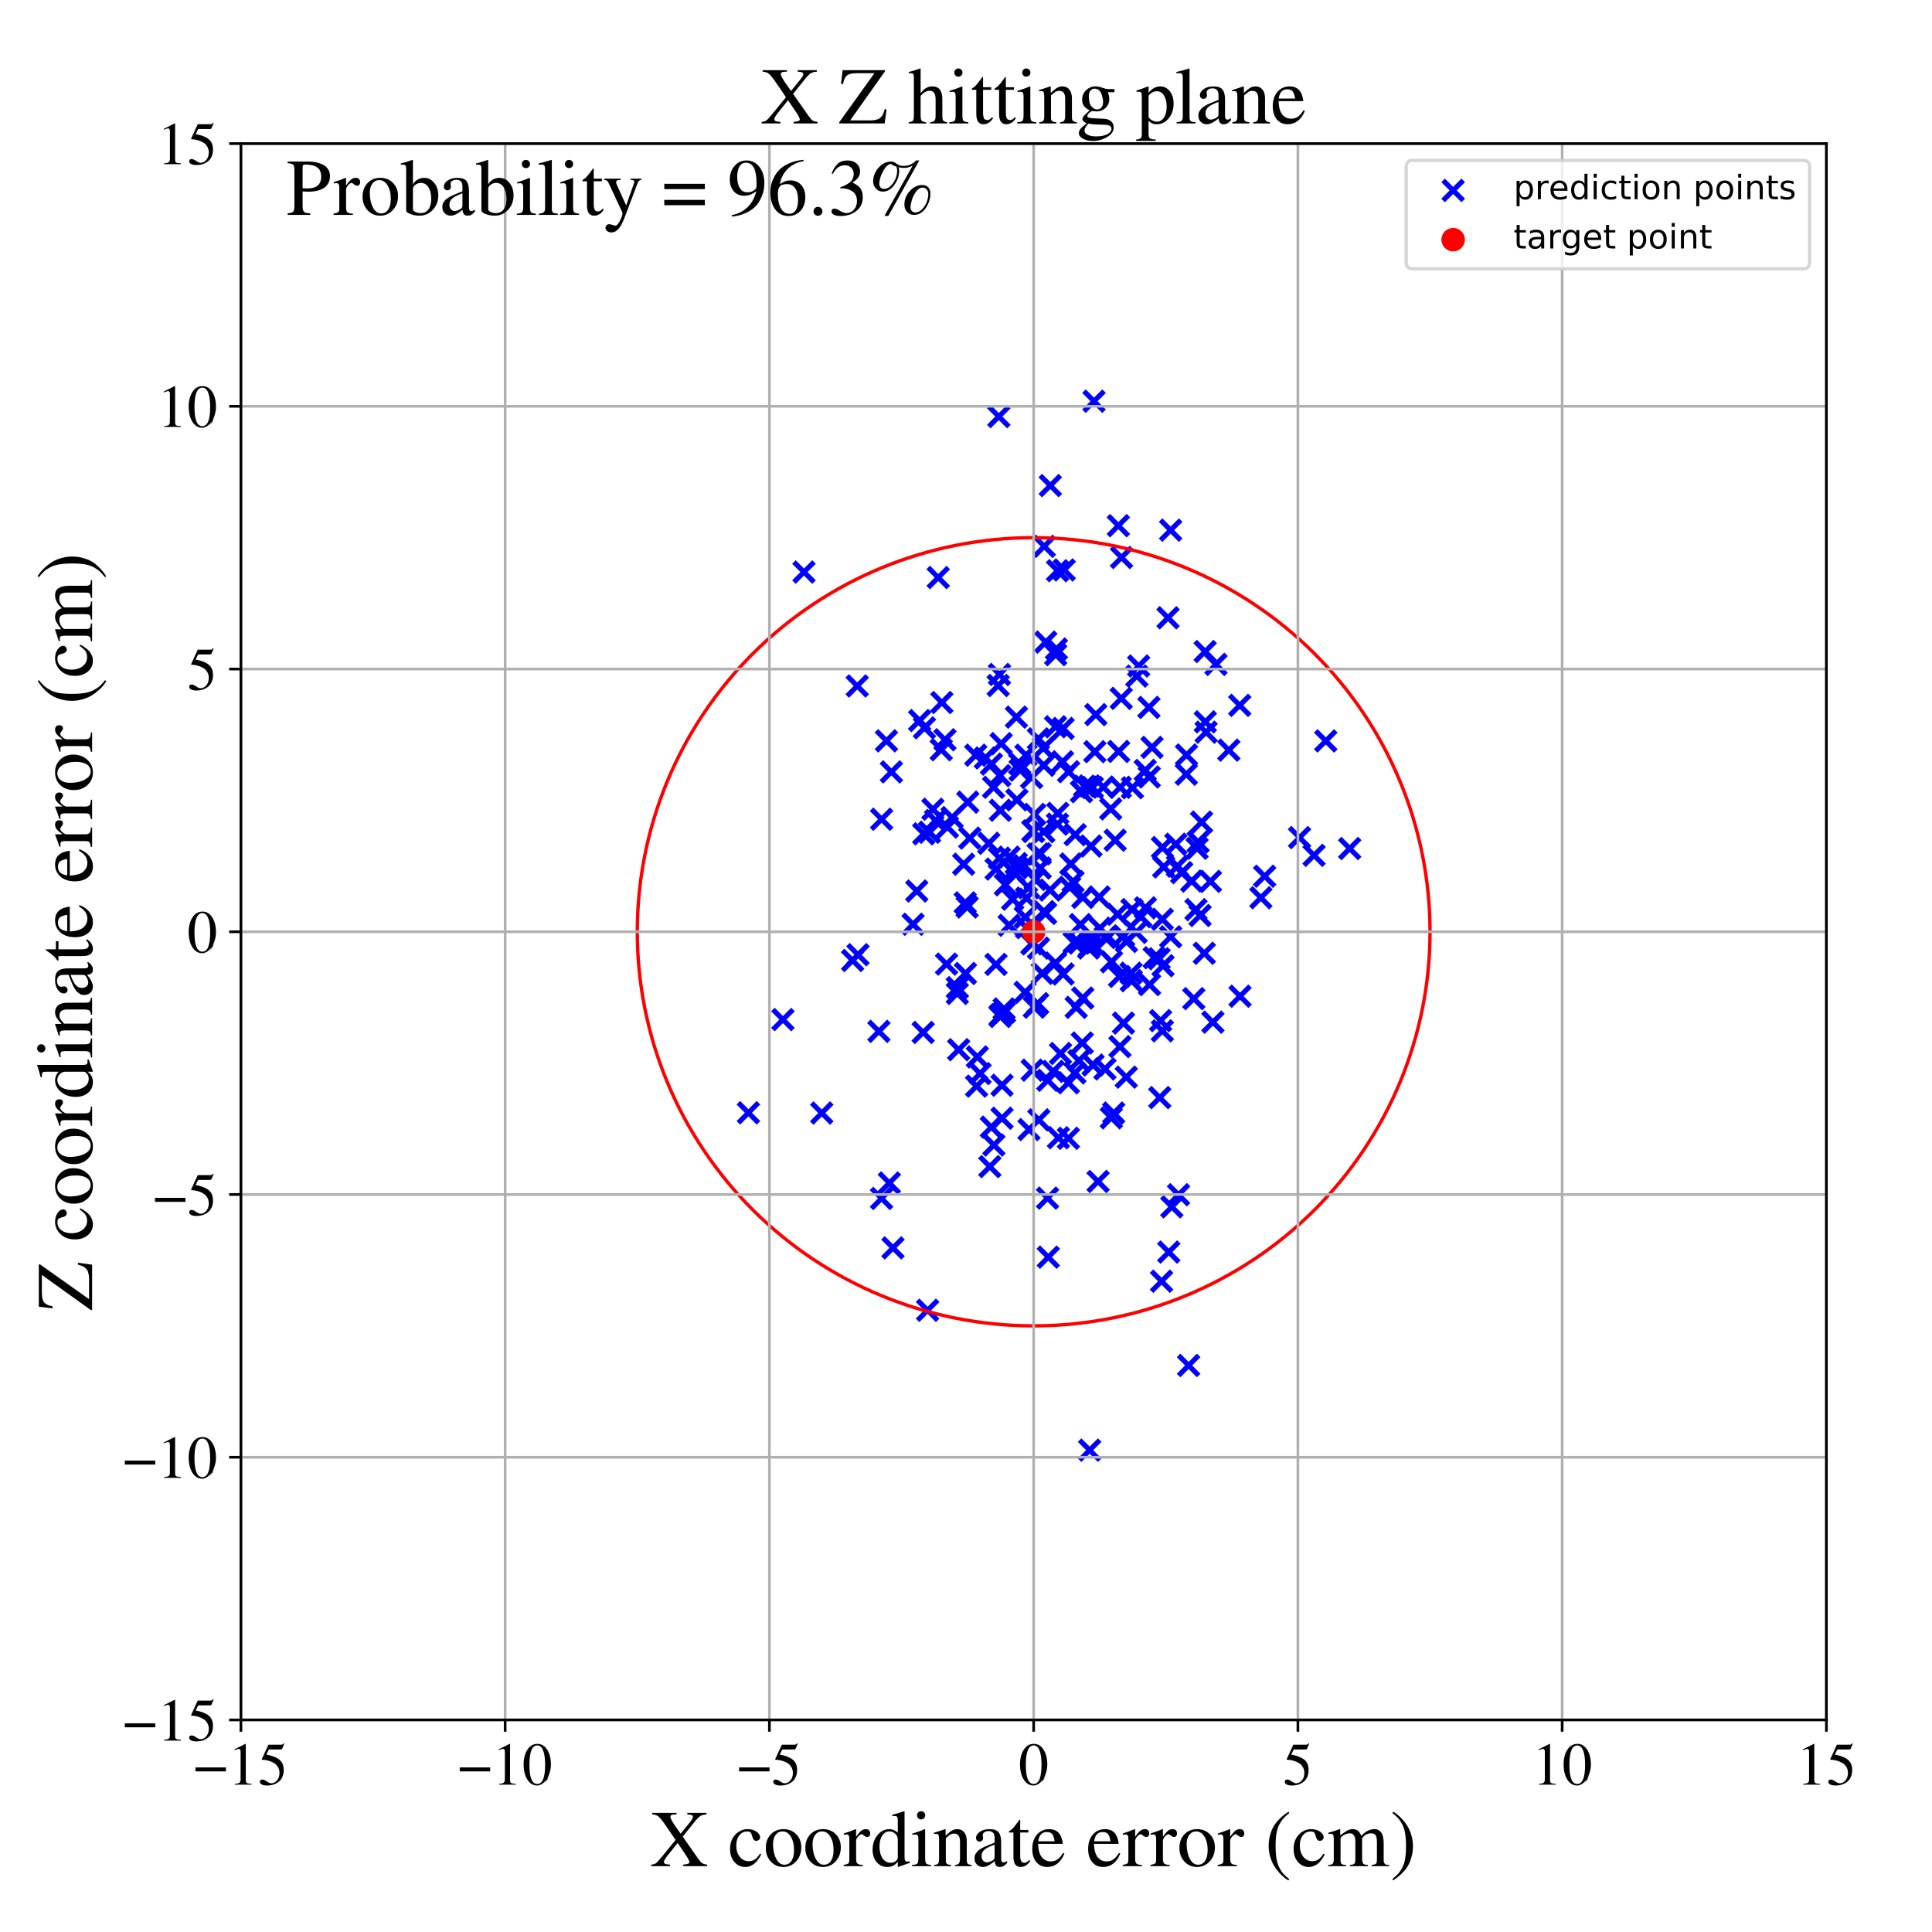<?xml version="1.0" encoding="utf-8" standalone="no"?>
<!DOCTYPE svg PUBLIC "-//W3C//DTD SVG 1.1//EN"
  "http://www.w3.org/Graphics/SVG/1.1/DTD/svg11.dtd">
<!-- Created with matplotlib (https://matplotlib.org/) -->
<svg height="576pt" version="1.1" viewBox="0 0 576 576" width="576pt" xmlns="http://www.w3.org/2000/svg" xmlns:xlink="http://www.w3.org/1999/xlink">
 <defs>
  <style type="text/css">
*{stroke-linecap:butt;stroke-linejoin:round;}
  </style>
 </defs>
 <g id="figure_1">
  <g id="patch_1">
   <path d="M 0 576 
L 576 576 
L 576 0 
L 0 0 
z
" style="fill:#ffffff;"/>
  </g>
  <g id="axes_1">
   <g id="patch_2">
    <path d="M 71.822 512.784 
L 544.52 512.784 
L 544.52 42.802 
L 71.822 42.802 
z
" style="fill:#ffffff;"/>
   </g>
   <g id="PathCollection_1">
    <defs>
     <path d="M -3 3 
L 3 -3 
M -3 -3 
L 3 3 
" id="m93f5faa35f" style="stroke:#0000ff;stroke-width:1.5;"/>
    </defs>
    <g clip-path="url(#p936d564c13)">
     <use style="fill:#0000ff;stroke:#0000ff;stroke-width:1.5;" x="264.288" xlink:href="#m93f5faa35f" y="220.868"/>
     <use style="fill:#0000ff;stroke:#0000ff;stroke-width:1.5;" x="266.231" xlink:href="#m93f5faa35f" y="372.033"/>
     <use style="fill:#0000ff;stroke:#0000ff;stroke-width:1.5;" x="343.456" xlink:href="#m93f5faa35f" y="222.822"/>
     <use style="fill:#0000ff;stroke:#0000ff;stroke-width:1.5;" x="353.689" xlink:href="#m93f5faa35f" y="230.824"/>
     <use style="fill:#0000ff;stroke:#0000ff;stroke-width:1.5;" x="333.979" xlink:href="#m93f5faa35f" y="234.726"/>
     <use style="fill:#0000ff;stroke:#0000ff;stroke-width:1.5;" x="320.843" xlink:href="#m93f5faa35f" y="300.332"/>
     <use style="fill:#0000ff;stroke:#0000ff;stroke-width:1.5;" x="304.138" xlink:href="#m93f5faa35f" y="229.609"/>
     <use style="fill:#0000ff;stroke:#0000ff;stroke-width:1.5;" x="321.76" xlink:href="#m93f5faa35f" y="281.159"/>
     <use style="fill:#0000ff;stroke:#0000ff;stroke-width:1.5;" x="254.197" xlink:href="#m93f5faa35f" y="286.352"/>
     <use style="fill:#0000ff;stroke:#0000ff;stroke-width:1.5;" x="402.394" xlink:href="#m93f5faa35f" y="252.974"/>
     <use style="fill:#0000ff;stroke:#0000ff;stroke-width:1.5;" x="244.993" xlink:href="#m93f5faa35f" y="331.835"/>
     <use style="fill:#0000ff;stroke:#0000ff;stroke-width:1.5;" x="294.79" xlink:href="#m93f5faa35f" y="251.421"/>
     <use style="fill:#0000ff;stroke:#0000ff;stroke-width:1.5;" x="314.953" xlink:href="#m93f5faa35f" y="193.488"/>
     <use style="fill:#0000ff;stroke:#0000ff;stroke-width:1.5;" x="298.159" xlink:href="#m93f5faa35f" y="302.813"/>
     <use style="fill:#0000ff;stroke:#0000ff;stroke-width:1.5;" x="377.044" xlink:href="#m93f5faa35f" y="261.234"/>
     <use style="fill:#0000ff;stroke:#0000ff;stroke-width:1.5;" x="300.861" xlink:href="#m93f5faa35f" y="275.86"/>
     <use style="fill:#0000ff;stroke:#0000ff;stroke-width:1.5;" x="285.408" xlink:href="#m93f5faa35f" y="296.175"/>
     <use style="fill:#0000ff;stroke:#0000ff;stroke-width:1.5;" x="283.858" xlink:href="#m93f5faa35f" y="243.736"/>
     <use style="fill:#0000ff;stroke:#0000ff;stroke-width:1.5;" x="361.61" xlink:href="#m93f5faa35f" y="304.74"/>
     <use style="fill:#0000ff;stroke:#0000ff;stroke-width:1.5;" x="337.267" xlink:href="#m93f5faa35f" y="292.378"/>
     <use style="fill:#0000ff;stroke:#0000ff;stroke-width:1.5;" x="307.63" xlink:href="#m93f5faa35f" y="281.401"/>
     <use style="fill:#0000ff;stroke:#0000ff;stroke-width:1.5;" x="306.672" xlink:href="#m93f5faa35f" y="264.667"/>
     <use style="fill:#0000ff;stroke:#0000ff;stroke-width:1.5;" x="282.205" xlink:href="#m93f5faa35f" y="287.43"/>
     <use style="fill:#0000ff;stroke:#0000ff;stroke-width:1.5;" x="315.561" xlink:href="#m93f5faa35f" y="339.204"/>
     <use style="fill:#0000ff;stroke:#0000ff;stroke-width:1.5;" x="282.465" xlink:href="#m93f5faa35f" y="246.571"/>
     <use style="fill:#0000ff;stroke:#0000ff;stroke-width:1.5;" x="275.612" xlink:href="#m93f5faa35f" y="216.999"/>
     <use style="fill:#0000ff;stroke:#0000ff;stroke-width:1.5;" x="355.919" xlink:href="#m93f5faa35f" y="297.733"/>
     <use style="fill:#0000ff;stroke:#0000ff;stroke-width:1.5;" x="309.498" xlink:href="#m93f5faa35f" y="254.613"/>
     <use style="fill:#0000ff;stroke:#0000ff;stroke-width:1.5;" x="311.186" xlink:href="#m93f5faa35f" y="247.951"/>
     <use style="fill:#0000ff;stroke:#0000ff;stroke-width:1.5;" x="360.871" xlink:href="#m93f5faa35f" y="262.762"/>
     <use style="fill:#0000ff;stroke:#0000ff;stroke-width:1.5;" x="298.374" xlink:href="#m93f5faa35f" y="302.536"/>
     <use style="fill:#0000ff;stroke:#0000ff;stroke-width:1.5;" x="352.307" xlink:href="#m93f5faa35f" y="260.17"/>
     <use style="fill:#0000ff;stroke:#0000ff;stroke-width:1.5;" x="334.284" xlink:href="#m93f5faa35f" y="208.21"/>
     <use style="fill:#0000ff;stroke:#0000ff;stroke-width:1.5;" x="326.413" xlink:href="#m93f5faa35f" y="224.099"/>
     <use style="fill:#0000ff;stroke:#0000ff;stroke-width:1.5;" x="313.972" xlink:href="#m93f5faa35f" y="319.424"/>
     <use style="fill:#0000ff;stroke:#0000ff;stroke-width:1.5;" x="341.427" xlink:href="#m93f5faa35f" y="229.688"/>
     <use style="fill:#0000ff;stroke:#0000ff;stroke-width:1.5;" x="311.782" xlink:href="#m93f5faa35f" y="191.43"/>
     <use style="fill:#0000ff;stroke:#0000ff;stroke-width:1.5;" x="320.473" xlink:href="#m93f5faa35f" y="319.871"/>
     <use style="fill:#0000ff;stroke:#0000ff;stroke-width:1.5;" x="288.532" xlink:href="#m93f5faa35f" y="239.142"/>
     <use style="fill:#0000ff;stroke:#0000ff;stroke-width:1.5;" x="255.573" xlink:href="#m93f5faa35f" y="204.509"/>
     <use style="fill:#0000ff;stroke:#0000ff;stroke-width:1.5;" x="329.425" xlink:href="#m93f5faa35f" y="318.693"/>
     <use style="fill:#0000ff;stroke:#0000ff;stroke-width:1.5;" x="285.414" xlink:href="#m93f5faa35f" y="294.464"/>
     <use style="fill:#0000ff;stroke:#0000ff;stroke-width:1.5;" x="333.506" xlink:href="#m93f5faa35f" y="224.029"/>
     <use style="fill:#0000ff;stroke:#0000ff;stroke-width:1.5;" x="291.375" xlink:href="#m93f5faa35f" y="315.104"/>
     <use style="fill:#0000ff;stroke:#0000ff;stroke-width:1.5;" x="335.778" xlink:href="#m93f5faa35f" y="321.133"/>
     <use style="fill:#0000ff;stroke:#0000ff;stroke-width:1.5;" x="316.958" xlink:href="#m93f5faa35f" y="217.166"/>
     <use style="fill:#0000ff;stroke:#0000ff;stroke-width:1.5;" x="337.625" xlink:href="#m93f5faa35f" y="234.859"/>
     <use style="fill:#0000ff;stroke:#0000ff;stroke-width:1.5;" x="299.472" xlink:href="#m93f5faa35f" y="301.753"/>
     <use style="fill:#0000ff;stroke:#0000ff;stroke-width:1.5;" x="342.624" xlink:href="#m93f5faa35f" y="231.647"/>
     <use style="fill:#0000ff;stroke:#0000ff;stroke-width:1.5;" x="295.585" xlink:href="#m93f5faa35f" y="227.795"/>
     <use style="fill:#0000ff;stroke:#0000ff;stroke-width:1.5;" x="279.722" xlink:href="#m93f5faa35f" y="172.186"/>
     <use style="fill:#0000ff;stroke:#0000ff;stroke-width:1.5;" x="334.367" xlink:href="#m93f5faa35f" y="166.206"/>
     <use style="fill:#0000ff;stroke:#0000ff;stroke-width:1.5;" x="359.044" xlink:href="#m93f5faa35f" y="284.208"/>
     <use style="fill:#0000ff;stroke:#0000ff;stroke-width:1.5;" x="265.155" xlink:href="#m93f5faa35f" y="352.688"/>
     <use style="fill:#0000ff;stroke:#0000ff;stroke-width:1.5;" x="299.735" xlink:href="#m93f5faa35f" y="263.799"/>
     <use style="fill:#0000ff;stroke:#0000ff;stroke-width:1.5;" x="305.881" xlink:href="#m93f5faa35f" y="225.155"/>
     <use style="fill:#0000ff;stroke:#0000ff;stroke-width:1.5;" x="369.609" xlink:href="#m93f5faa35f" y="210.293"/>
     <use style="fill:#0000ff;stroke:#0000ff;stroke-width:1.5;" x="344.104" xlink:href="#m93f5faa35f" y="285.529"/>
     <use style="fill:#0000ff;stroke:#0000ff;stroke-width:1.5;" x="278.939" xlink:href="#m93f5faa35f" y="244.619"/>
     <use style="fill:#0000ff;stroke:#0000ff;stroke-width:1.5;" x="295.1" xlink:href="#m93f5faa35f" y="347.811"/>
     <use style="fill:#0000ff;stroke:#0000ff;stroke-width:1.5;" x="323.351" xlink:href="#m93f5faa35f" y="234.401"/>
     <use style="fill:#0000ff;stroke:#0000ff;stroke-width:1.5;" x="306.049" xlink:href="#m93f5faa35f" y="267.752"/>
     <use style="fill:#0000ff;stroke:#0000ff;stroke-width:1.5;" x="337.199" xlink:href="#m93f5faa35f" y="290.143"/>
     <use style="fill:#0000ff;stroke:#0000ff;stroke-width:1.5;" x="320.555" xlink:href="#m93f5faa35f" y="248.846"/>
     <use style="fill:#0000ff;stroke:#0000ff;stroke-width:1.5;" x="337.49" xlink:href="#m93f5faa35f" y="271.179"/>
     <use style="fill:#0000ff;stroke:#0000ff;stroke-width:1.5;" x="359.301" xlink:href="#m93f5faa35f" y="194.25"/>
     <use style="fill:#0000ff;stroke:#0000ff;stroke-width:1.5;" x="345.77" xlink:href="#m93f5faa35f" y="327.236"/>
     <use style="fill:#0000ff;stroke:#0000ff;stroke-width:1.5;" x="311.042" xlink:href="#m93f5faa35f" y="223.017"/>
     <use style="fill:#0000ff;stroke:#0000ff;stroke-width:1.5;" x="310.122" xlink:href="#m93f5faa35f" y="258.784"/>
     <use style="fill:#0000ff;stroke:#0000ff;stroke-width:1.5;" x="321.666" xlink:href="#m93f5faa35f" y="316.224"/>
     <use style="fill:#0000ff;stroke:#0000ff;stroke-width:1.5;" x="295.55" xlink:href="#m93f5faa35f" y="336.04"/>
     <use style="fill:#0000ff;stroke:#0000ff;stroke-width:1.5;" x="298.485" xlink:href="#m93f5faa35f" y="221.705"/>
     <use style="fill:#0000ff;stroke:#0000ff;stroke-width:1.5;" x="322.666" xlink:href="#m93f5faa35f" y="310.951"/>
     <use style="fill:#0000ff;stroke:#0000ff;stroke-width:1.5;" x="314.673" xlink:href="#m93f5faa35f" y="287.121"/>
     <use style="fill:#0000ff;stroke:#0000ff;stroke-width:1.5;" x="296.318" xlink:href="#m93f5faa35f" y="341.375"/>
     <use style="fill:#0000ff;stroke:#0000ff;stroke-width:1.5;" x="318.911" xlink:href="#m93f5faa35f" y="264.537"/>
     <use style="fill:#0000ff;stroke:#0000ff;stroke-width:1.5;" x="339.47" xlink:href="#m93f5faa35f" y="198.561"/>
     <use style="fill:#0000ff;stroke:#0000ff;stroke-width:1.5;" x="300.846" xlink:href="#m93f5faa35f" y="255.54"/>
     <use style="fill:#0000ff;stroke:#0000ff;stroke-width:1.5;" x="277.113" xlink:href="#m93f5faa35f" y="248.122"/>
     <use style="fill:#0000ff;stroke:#0000ff;stroke-width:1.5;" x="298.739" xlink:href="#m93f5faa35f" y="323.548"/>
     <use style="fill:#0000ff;stroke:#0000ff;stroke-width:1.5;" x="273.324" xlink:href="#m93f5faa35f" y="265.638"/>
     <use style="fill:#0000ff;stroke:#0000ff;stroke-width:1.5;" x="345.567" xlink:href="#m93f5faa35f" y="285.833"/>
     <use style="fill:#0000ff;stroke:#0000ff;stroke-width:1.5;" x="307.967" xlink:href="#m93f5faa35f" y="281.057"/>
     <use style="fill:#0000ff;stroke:#0000ff;stroke-width:1.5;" x="333.423" xlink:href="#m93f5faa35f" y="156.723"/>
     <use style="fill:#0000ff;stroke:#0000ff;stroke-width:1.5;" x="391.766" xlink:href="#m93f5faa35f" y="255.004"/>
     <use style="fill:#0000ff;stroke:#0000ff;stroke-width:1.5;" x="303.036" xlink:href="#m93f5faa35f" y="213.797"/>
     <use style="fill:#0000ff;stroke:#0000ff;stroke-width:1.5;" x="311.193" xlink:href="#m93f5faa35f" y="271.786"/>
     <use style="fill:#0000ff;stroke:#0000ff;stroke-width:1.5;" x="305.618" xlink:href="#m93f5faa35f" y="295.853"/>
     <use style="fill:#0000ff;stroke:#0000ff;stroke-width:1.5;" x="311.728" xlink:href="#m93f5faa35f" y="272.304"/>
     <use style="fill:#0000ff;stroke:#0000ff;stroke-width:1.5;" x="338.936" xlink:href="#m93f5faa35f" y="201.561"/>
     <use style="fill:#0000ff;stroke:#0000ff;stroke-width:1.5;" x="349.005" xlink:href="#m93f5faa35f" y="158.059"/>
     <use style="fill:#0000ff;stroke:#0000ff;stroke-width:1.5;" x="312.54" xlink:href="#m93f5faa35f" y="374.8"/>
     <use style="fill:#0000ff;stroke:#0000ff;stroke-width:1.5;" x="331.324" xlink:href="#m93f5faa35f" y="333.272"/>
     <use style="fill:#0000ff;stroke:#0000ff;stroke-width:1.5;" x="319.915" xlink:href="#m93f5faa35f" y="262.818"/>
     <use style="fill:#0000ff;stroke:#0000ff;stroke-width:1.5;" x="278.136" xlink:href="#m93f5faa35f" y="241.262"/>
     <use style="fill:#0000ff;stroke:#0000ff;stroke-width:1.5;" x="335.836" xlink:href="#m93f5faa35f" y="280.681"/>
     <use style="fill:#0000ff;stroke:#0000ff;stroke-width:1.5;" x="348.458" xlink:href="#m93f5faa35f" y="373.29"/>
     <use style="fill:#0000ff;stroke:#0000ff;stroke-width:1.5;" x="333.777" xlink:href="#m93f5faa35f" y="291.109"/>
     <use style="fill:#0000ff;stroke:#0000ff;stroke-width:1.5;" x="351.041" xlink:href="#m93f5faa35f" y="258.233"/>
     <use style="fill:#0000ff;stroke:#0000ff;stroke-width:1.5;" x="353.74" xlink:href="#m93f5faa35f" y="225.082"/>
     <use style="fill:#0000ff;stroke:#0000ff;stroke-width:1.5;" x="351.369" xlink:href="#m93f5faa35f" y="356.197"/>
     <use style="fill:#0000ff;stroke:#0000ff;stroke-width:1.5;" x="359.582" xlink:href="#m93f5faa35f" y="218.291"/>
     <use style="fill:#0000ff;stroke:#0000ff;stroke-width:1.5;" x="307.56" xlink:href="#m93f5faa35f" y="231.814"/>
     <use style="fill:#0000ff;stroke:#0000ff;stroke-width:1.5;" x="324.578" xlink:href="#m93f5faa35f" y="282.648"/>
     <use style="fill:#0000ff;stroke:#0000ff;stroke-width:1.5;" x="329.51" xlink:href="#m93f5faa35f" y="279.501"/>
     <use style="fill:#0000ff;stroke:#0000ff;stroke-width:1.5;" x="306.057" xlink:href="#m93f5faa35f" y="276.57"/>
     <use style="fill:#0000ff;stroke:#0000ff;stroke-width:1.5;" x="332.477" xlink:href="#m93f5faa35f" y="250.496"/>
     <use style="fill:#0000ff;stroke:#0000ff;stroke-width:1.5;" x="296.946" xlink:href="#m93f5faa35f" y="287.519"/>
     <use style="fill:#0000ff;stroke:#0000ff;stroke-width:1.5;" x="297.971" xlink:href="#m93f5faa35f" y="255.844"/>
     <use style="fill:#0000ff;stroke:#0000ff;stroke-width:1.5;" x="320.227" xlink:href="#m93f5faa35f" y="281.015"/>
     <use style="fill:#0000ff;stroke:#0000ff;stroke-width:1.5;" x="322.826" xlink:href="#m93f5faa35f" y="267.531"/>
     <use style="fill:#0000ff;stroke:#0000ff;stroke-width:1.5;" x="298.223" xlink:href="#m93f5faa35f" y="303.046"/>
     <use style="fill:#0000ff;stroke:#0000ff;stroke-width:1.5;" x="302.187" xlink:href="#m93f5faa35f" y="259.951"/>
     <use style="fill:#0000ff;stroke:#0000ff;stroke-width:1.5;" x="325.88" xlink:href="#m93f5faa35f" y="317.522"/>
     <use style="fill:#0000ff;stroke:#0000ff;stroke-width:1.5;" x="318.591" xlink:href="#m93f5faa35f" y="230.07"/>
     <use style="fill:#0000ff;stroke:#0000ff;stroke-width:1.5;" x="265.76" xlink:href="#m93f5faa35f" y="230.129"/>
     <use style="fill:#0000ff;stroke:#0000ff;stroke-width:1.5;" x="299.359" xlink:href="#m93f5faa35f" y="300.796"/>
     <use style="fill:#0000ff;stroke:#0000ff;stroke-width:1.5;" x="340.138" xlink:href="#m93f5faa35f" y="273.3"/>
     <use style="fill:#0000ff;stroke:#0000ff;stroke-width:1.5;" x="315.368" xlink:href="#m93f5faa35f" y="242.485"/>
     <use style="fill:#0000ff;stroke:#0000ff;stroke-width:1.5;" x="346.736" xlink:href="#m93f5faa35f" y="287.915"/>
     <use style="fill:#0000ff;stroke:#0000ff;stroke-width:1.5;" x="318.53" xlink:href="#m93f5faa35f" y="322.818"/>
     <use style="fill:#0000ff;stroke:#0000ff;stroke-width:1.5;" x="262.841" xlink:href="#m93f5faa35f" y="244.248"/>
     <use style="fill:#0000ff;stroke:#0000ff;stroke-width:1.5;" x="333.892" xlink:href="#m93f5faa35f" y="312.033"/>
     <use style="fill:#0000ff;stroke:#0000ff;stroke-width:1.5;" x="331.144" xlink:href="#m93f5faa35f" y="241.169"/>
     <use style="fill:#0000ff;stroke:#0000ff;stroke-width:1.5;" x="287.764" xlink:href="#m93f5faa35f" y="269.174"/>
     <use style="fill:#0000ff;stroke:#0000ff;stroke-width:1.5;" x="335.006" xlink:href="#m93f5faa35f" y="279.015"/>
     <use style="fill:#0000ff;stroke:#0000ff;stroke-width:1.5;" x="387.445" xlink:href="#m93f5faa35f" y="249.71"/>
     <use style="fill:#0000ff;stroke:#0000ff;stroke-width:1.5;" x="272.218" xlink:href="#m93f5faa35f" y="275.551"/>
     <use style="fill:#0000ff;stroke:#0000ff;stroke-width:1.5;" x="305.378" xlink:href="#m93f5faa35f" y="258.121"/>
     <use style="fill:#0000ff;stroke:#0000ff;stroke-width:1.5;" x="287.832" xlink:href="#m93f5faa35f" y="290.221"/>
     <use style="fill:#0000ff;stroke:#0000ff;stroke-width:1.5;" x="298.093" xlink:href="#m93f5faa35f" y="231.238"/>
     <use style="fill:#0000ff;stroke:#0000ff;stroke-width:1.5;" x="308.486" xlink:href="#m93f5faa35f" y="242.797"/>
     <use style="fill:#0000ff;stroke:#0000ff;stroke-width:1.5;" x="310.135" xlink:href="#m93f5faa35f" y="254.539"/>
     <use style="fill:#0000ff;stroke:#0000ff;stroke-width:1.5;" x="293.773" xlink:href="#m93f5faa35f" y="225.977"/>
     <use style="fill:#0000ff;stroke:#0000ff;stroke-width:1.5;" x="369.698" xlink:href="#m93f5faa35f" y="297.002"/>
     <use style="fill:#0000ff;stroke:#0000ff;stroke-width:1.5;" x="342.719" xlink:href="#m93f5faa35f" y="293.545"/>
     <use style="fill:#0000ff;stroke:#0000ff;stroke-width:1.5;" x="316.942" xlink:href="#m93f5faa35f" y="290.378"/>
     <use style="fill:#0000ff;stroke:#0000ff;stroke-width:1.5;" x="296.983" xlink:href="#m93f5faa35f" y="259.098"/>
     <use style="fill:#0000ff;stroke:#0000ff;stroke-width:1.5;" x="355.285" xlink:href="#m93f5faa35f" y="262.68"/>
     <use style="fill:#0000ff;stroke:#0000ff;stroke-width:1.5;" x="362.53" xlink:href="#m93f5faa35f" y="198.079"/>
     <use style="fill:#0000ff;stroke:#0000ff;stroke-width:1.5;" x="318.525" xlink:href="#m93f5faa35f" y="339.368"/>
     <use style="fill:#0000ff;stroke:#0000ff;stroke-width:1.5;" x="297.591" xlink:href="#m93f5faa35f" y="204.375"/>
     <use style="fill:#0000ff;stroke:#0000ff;stroke-width:1.5;" x="275.231" xlink:href="#m93f5faa35f" y="307.808"/>
     <use style="fill:#0000ff;stroke:#0000ff;stroke-width:1.5;" x="326.706" xlink:href="#m93f5faa35f" y="213.054"/>
     <use style="fill:#0000ff;stroke:#0000ff;stroke-width:1.5;" x="262.034" xlink:href="#m93f5faa35f" y="307.485"/>
     <use style="fill:#0000ff;stroke:#0000ff;stroke-width:1.5;" x="330.42" xlink:href="#m93f5faa35f" y="279.349"/>
     <use style="fill:#0000ff;stroke:#0000ff;stroke-width:1.5;" x="303.178" xlink:href="#m93f5faa35f" y="238.466"/>
     <use style="fill:#0000ff;stroke:#0000ff;stroke-width:1.5;" x="313.134" xlink:href="#m93f5faa35f" y="144.773"/>
     <use style="fill:#0000ff;stroke:#0000ff;stroke-width:1.5;" x="375.908" xlink:href="#m93f5faa35f" y="267.648"/>
     <use style="fill:#0000ff;stroke:#0000ff;stroke-width:1.5;" x="317.28" xlink:href="#m93f5faa35f" y="169.925"/>
     <use style="fill:#0000ff;stroke:#0000ff;stroke-width:1.5;" x="357.199" xlink:href="#m93f5faa35f" y="251.037"/>
     <use style="fill:#0000ff;stroke:#0000ff;stroke-width:1.5;" x="346.545" xlink:href="#m93f5faa35f" y="307.341"/>
     <use style="fill:#0000ff;stroke:#0000ff;stroke-width:1.5;" x="348.23" xlink:href="#m93f5faa35f" y="184.179"/>
     <use style="fill:#0000ff;stroke:#0000ff;stroke-width:1.5;" x="346.015" xlink:href="#m93f5faa35f" y="304.291"/>
     <use style="fill:#0000ff;stroke:#0000ff;stroke-width:1.5;" x="324.809" xlink:href="#m93f5faa35f" y="234.314"/>
     <use style="fill:#0000ff;stroke:#0000ff;stroke-width:1.5;" x="325.667" xlink:href="#m93f5faa35f" y="234.781"/>
     <use style="fill:#0000ff;stroke:#0000ff;stroke-width:1.5;" x="346.309" xlink:href="#m93f5faa35f" y="381.979"/>
     <use style="fill:#0000ff;stroke:#0000ff;stroke-width:1.5;" x="297.789" xlink:href="#m93f5faa35f" y="124.191"/>
     <use style="fill:#0000ff;stroke:#0000ff;stroke-width:1.5;" x="287.304" xlink:href="#m93f5faa35f" y="257.654"/>
     <use style="fill:#0000ff;stroke:#0000ff;stroke-width:1.5;" x="296.226" xlink:href="#m93f5faa35f" y="234.712"/>
     <use style="fill:#0000ff;stroke:#0000ff;stroke-width:1.5;" x="308.159" xlink:href="#m93f5faa35f" y="247.88"/>
     <use style="fill:#0000ff;stroke:#0000ff;stroke-width:1.5;" x="357.785" xlink:href="#m93f5faa35f" y="272.943"/>
     <use style="fill:#0000ff;stroke:#0000ff;stroke-width:1.5;" x="331.383" xlink:href="#m93f5faa35f" y="286.741"/>
     <use style="fill:#0000ff;stroke:#0000ff;stroke-width:1.5;" x="298.247" xlink:href="#m93f5faa35f" y="241.565"/>
     <use style="fill:#0000ff;stroke:#0000ff;stroke-width:1.5;" x="308.632" xlink:href="#m93f5faa35f" y="262.196"/>
     <use style="fill:#0000ff;stroke:#0000ff;stroke-width:1.5;" x="341.483" xlink:href="#m93f5faa35f" y="270.657"/>
     <use style="fill:#0000ff;stroke:#0000ff;stroke-width:1.5;" x="346.516" xlink:href="#m93f5faa35f" y="274.073"/>
     <use style="fill:#0000ff;stroke:#0000ff;stroke-width:1.5;" x="322.417" xlink:href="#m93f5faa35f" y="236.029"/>
     <use style="fill:#0000ff;stroke:#0000ff;stroke-width:1.5;" x="309.724" xlink:href="#m93f5faa35f" y="333.868"/>
     <use style="fill:#0000ff;stroke:#0000ff;stroke-width:1.5;" x="280.621" xlink:href="#m93f5faa35f" y="223.522"/>
     <use style="fill:#0000ff;stroke:#0000ff;stroke-width:1.5;" x="356.89" xlink:href="#m93f5faa35f" y="252.898"/>
     <use style="fill:#0000ff;stroke:#0000ff;stroke-width:1.5;" x="356.568" xlink:href="#m93f5faa35f" y="271.194"/>
     <use style="fill:#0000ff;stroke:#0000ff;stroke-width:1.5;" x="359.347" xlink:href="#m93f5faa35f" y="215.209"/>
     <use style="fill:#0000ff;stroke:#0000ff;stroke-width:1.5;" x="312.393" xlink:href="#m93f5faa35f" y="322.078"/>
     <use style="fill:#0000ff;stroke:#0000ff;stroke-width:1.5;" x="325.257" xlink:href="#m93f5faa35f" y="252.239"/>
     <use style="fill:#0000ff;stroke:#0000ff;stroke-width:1.5;" x="290.912" xlink:href="#m93f5faa35f" y="225.148"/>
     <use style="fill:#0000ff;stroke:#0000ff;stroke-width:1.5;" x="288.345" xlink:href="#m93f5faa35f" y="270.412"/>
     <use style="fill:#0000ff;stroke:#0000ff;stroke-width:1.5;" x="308.358" xlink:href="#m93f5faa35f" y="300.276"/>
     <use style="fill:#0000ff;stroke:#0000ff;stroke-width:1.5;" x="297.98" xlink:href="#m93f5faa35f" y="201.081"/>
     <use style="fill:#0000ff;stroke:#0000ff;stroke-width:1.5;" x="309.582" xlink:href="#m93f5faa35f" y="220.28"/>
     <use style="fill:#0000ff;stroke:#0000ff;stroke-width:1.5;" x="305.67" xlink:href="#m93f5faa35f" y="273.468"/>
     <use style="fill:#0000ff;stroke:#0000ff;stroke-width:1.5;" x="311.333" xlink:href="#m93f5faa35f" y="162.886"/>
     <use style="fill:#0000ff;stroke:#0000ff;stroke-width:1.5;" x="315.265" xlink:href="#m93f5faa35f" y="245.705"/>
     <use style="fill:#0000ff;stroke:#0000ff;stroke-width:1.5;" x="555.234" xlink:href="#m93f5faa35f" y="368.241"/>
     <use style="fill:#0000ff;stroke:#0000ff;stroke-width:1.5;" x="309.62" xlink:href="#m93f5faa35f" y="282.681"/>
     <use style="fill:#0000ff;stroke:#0000ff;stroke-width:1.5;" x="302.973" xlink:href="#m93f5faa35f" y="257.461"/>
     <use style="fill:#0000ff;stroke:#0000ff;stroke-width:1.5;" x="303.995" xlink:href="#m93f5faa35f" y="227.732"/>
     <use style="fill:#0000ff;stroke:#0000ff;stroke-width:1.5;" x="313.076" xlink:href="#m93f5faa35f" y="265.361"/>
     <use style="fill:#0000ff;stroke:#0000ff;stroke-width:1.5;" x="327.936" xlink:href="#m93f5faa35f" y="276.735"/>
     <use style="fill:#0000ff;stroke:#0000ff;stroke-width:1.5;" x="324.868" xlink:href="#m93f5faa35f" y="432.347"/>
     <use style="fill:#0000ff;stroke:#0000ff;stroke-width:1.5;" x="276.555" xlink:href="#m93f5faa35f" y="390.641"/>
     <use style="fill:#0000ff;stroke:#0000ff;stroke-width:1.5;" x="325.247" xlink:href="#m93f5faa35f" y="280.923"/>
     <use style="fill:#0000ff;stroke:#0000ff;stroke-width:1.5;" x="311.182" xlink:href="#m93f5faa35f" y="228.168"/>
     <use style="fill:#0000ff;stroke:#0000ff;stroke-width:1.5;" x="280.796" xlink:href="#m93f5faa35f" y="209.442"/>
     <use style="fill:#0000ff;stroke:#0000ff;stroke-width:1.5;" x="322.812" xlink:href="#m93f5faa35f" y="297.551"/>
     <use style="fill:#0000ff;stroke:#0000ff;stroke-width:1.5;" x="342.532" xlink:href="#m93f5faa35f" y="210.904"/>
     <use style="fill:#0000ff;stroke:#0000ff;stroke-width:1.5;" x="354.37" xlink:href="#m93f5faa35f" y="407.092"/>
     <use style="fill:#0000ff;stroke:#0000ff;stroke-width:1.5;" x="316.175" xlink:href="#m93f5faa35f" y="314.08"/>
     <use style="fill:#0000ff;stroke:#0000ff;stroke-width:1.5;" x="350.557" xlink:href="#m93f5faa35f" y="251.685"/>
     <use style="fill:#0000ff;stroke:#0000ff;stroke-width:1.5;" x="326.163" xlink:href="#m93f5faa35f" y="119.616"/>
     <use style="fill:#0000ff;stroke:#0000ff;stroke-width:1.5;" x="316.789" xlink:href="#m93f5faa35f" y="227.121"/>
     <use style="fill:#0000ff;stroke:#0000ff;stroke-width:1.5;" x="338.729" xlink:href="#m93f5faa35f" y="277.972"/>
     <use style="fill:#0000ff;stroke:#0000ff;stroke-width:1.5;" x="324.806" xlink:href="#m93f5faa35f" y="282.111"/>
     <use style="fill:#0000ff;stroke:#0000ff;stroke-width:1.5;" x="358.237" xlink:href="#m93f5faa35f" y="245.096"/>
     <use style="fill:#0000ff;stroke:#0000ff;stroke-width:1.5;" x="366.356" xlink:href="#m93f5faa35f" y="223.643"/>
     <use style="fill:#0000ff;stroke:#0000ff;stroke-width:1.5;" x="262.826" xlink:href="#m93f5faa35f" y="357.297"/>
     <use style="fill:#0000ff;stroke:#0000ff;stroke-width:1.5;" x="349.013" xlink:href="#m93f5faa35f" y="279.302"/>
     <use style="fill:#0000ff;stroke:#0000ff;stroke-width:1.5;" x="239.697" xlink:href="#m93f5faa35f" y="170.549"/>
     <use style="fill:#0000ff;stroke:#0000ff;stroke-width:1.5;" x="298.741" xlink:href="#m93f5faa35f" y="333.38"/>
     <use style="fill:#0000ff;stroke:#0000ff;stroke-width:1.5;" x="285.808" xlink:href="#m93f5faa35f" y="312.952"/>
     <use style="fill:#0000ff;stroke:#0000ff;stroke-width:1.5;" x="281.727" xlink:href="#m93f5faa35f" y="220.554"/>
     <use style="fill:#0000ff;stroke:#0000ff;stroke-width:1.5;" x="333.19" xlink:href="#m93f5faa35f" y="272.583"/>
     <use style="fill:#0000ff;stroke:#0000ff;stroke-width:1.5;" x="233.42" xlink:href="#m93f5faa35f" y="303.973"/>
     <use style="fill:#0000ff;stroke:#0000ff;stroke-width:1.5;" x="322.106" xlink:href="#m93f5faa35f" y="275.653"/>
     <use style="fill:#0000ff;stroke:#0000ff;stroke-width:1.5;" x="307.742" xlink:href="#m93f5faa35f" y="319.051"/>
     <use style="fill:#0000ff;stroke:#0000ff;stroke-width:1.5;" x="309.37" xlink:href="#m93f5faa35f" y="299.216"/>
     <use style="fill:#0000ff;stroke:#0000ff;stroke-width:1.5;" x="328.939" xlink:href="#m93f5faa35f" y="234.664"/>
     <use style="fill:#0000ff;stroke:#0000ff;stroke-width:1.5;" x="332.034" xlink:href="#m93f5faa35f" y="331.842"/>
     <use style="fill:#0000ff;stroke:#0000ff;stroke-width:1.5;" x="255.804" xlink:href="#m93f5faa35f" y="284.636"/>
     <use style="fill:#0000ff;stroke:#0000ff;stroke-width:1.5;" x="346.945" xlink:href="#m93f5faa35f" y="258.465"/>
     <use style="fill:#0000ff;stroke:#0000ff;stroke-width:1.5;" x="306.778" xlink:href="#m93f5faa35f" y="336.754"/>
     <use style="fill:#0000ff;stroke:#0000ff;stroke-width:1.5;" x="319.244" xlink:href="#m93f5faa35f" y="257.585"/>
     <use style="fill:#0000ff;stroke:#0000ff;stroke-width:1.5;" x="327.38" xlink:href="#m93f5faa35f" y="352.237"/>
     <use style="fill:#0000ff;stroke:#0000ff;stroke-width:1.5;" x="307.929" xlink:href="#m93f5faa35f" y="247.726"/>
     <use style="fill:#0000ff;stroke:#0000ff;stroke-width:1.5;" x="274.18" xlink:href="#m93f5faa35f" y="214.821"/>
     <use style="fill:#0000ff;stroke:#0000ff;stroke-width:1.5;" x="289.127" xlink:href="#m93f5faa35f" y="249.871"/>
     <use style="fill:#0000ff;stroke:#0000ff;stroke-width:1.5;" x="292.192" xlink:href="#m93f5faa35f" y="320.068"/>
     <use style="fill:#0000ff;stroke:#0000ff;stroke-width:1.5;" x="310.748" xlink:href="#m93f5faa35f" y="290.184"/>
     <use style="fill:#0000ff;stroke:#0000ff;stroke-width:1.5;" x="327.707" xlink:href="#m93f5faa35f" y="267.422"/>
     <use style="fill:#0000ff;stroke:#0000ff;stroke-width:1.5;" x="291.157" xlink:href="#m93f5faa35f" y="323.813"/>
     <use style="fill:#0000ff;stroke:#0000ff;stroke-width:1.5;" x="395.262" xlink:href="#m93f5faa35f" y="220.896"/>
     <use style="fill:#0000ff;stroke:#0000ff;stroke-width:1.5;" x="349.366" xlink:href="#m93f5faa35f" y="359.802"/>
     <use style="fill:#0000ff;stroke:#0000ff;stroke-width:1.5;" x="223.133" xlink:href="#m93f5faa35f" y="331.76"/>
     <use style="fill:#0000ff;stroke:#0000ff;stroke-width:1.5;" x="346.565" xlink:href="#m93f5faa35f" y="252.684"/>
     <use style="fill:#0000ff;stroke:#0000ff;stroke-width:1.5;" x="314.693" xlink:href="#m93f5faa35f" y="216.673"/>
     <use style="fill:#0000ff;stroke:#0000ff;stroke-width:1.5;" x="315.294" xlink:href="#m93f5faa35f" y="170.154"/>
     <use style="fill:#0000ff;stroke:#0000ff;stroke-width:1.5;" x="334.951" xlink:href="#m93f5faa35f" y="305.018"/>
     <use style="fill:#0000ff;stroke:#0000ff;stroke-width:1.5;" x="314.742" xlink:href="#m93f5faa35f" y="195.182"/>
     <use style="fill:#0000ff;stroke:#0000ff;stroke-width:1.5;" x="275.392" xlink:href="#m93f5faa35f" y="248.595"/>
     <use style="fill:#0000ff;stroke:#0000ff;stroke-width:1.5;" x="301.91" xlink:href="#m93f5faa35f" y="268.084"/>
     <use style="fill:#0000ff;stroke:#0000ff;stroke-width:1.5;" x="303.088" xlink:href="#m93f5faa35f" y="258.651"/>
     <use style="fill:#0000ff;stroke:#0000ff;stroke-width:1.5;" x="312.312" xlink:href="#m93f5faa35f" y="357.202"/>
    </g>
   </g>
   <g id="PathCollection_2">
    <defs>
     <path d="M 0 3 
C 0.796 3 1.559 2.684 2.121 2.121 
C 2.684 1.559 3 0.796 3 0 
C 3 -0.796 2.684 -1.559 2.121 -2.121 
C 1.559 -2.684 0.796 -3 0 -3 
C -0.796 -3 -1.559 -2.684 -2.121 -2.121 
C -2.684 -1.559 -3 -0.796 -3 0 
C -3 0.796 -2.684 1.559 -2.121 2.121 
C -1.559 2.684 -0.796 3 0 3 
z
" id="mc04a434d48" style="stroke:#ff0000;"/>
    </defs>
    <g clip-path="url(#p936d564c13)">
     <use style="fill:#ff0000;stroke:#ff0000;" x="308.171" xlink:href="#mc04a434d48" y="277.793"/>
    </g>
   </g>
   <g id="patch_3">
    <path clip-path="url(#p936d564c13)" d="M 308.171 395.288 
C 339.511 395.288 369.572 382.908 391.733 360.875 
C 413.894 338.841 426.346 308.953 426.346 277.793 
C 426.346 246.633 413.894 216.745 391.733 194.711 
C 369.572 172.677 339.511 160.297 308.171 160.297 
C 276.831 160.297 246.77 172.677 224.609 194.711 
C 202.448 216.745 189.997 246.633 189.997 277.793 
C 189.997 308.953 202.448 338.841 224.609 360.875 
C 246.77 382.908 276.831 395.288 308.171 395.288 
z
" style="fill:none;stroke:#ff0000;stroke-linejoin:miter;"/>
   </g>
   <g id="matplotlib.axis_1">
    <g id="xtick_1">
     <g id="line2d_1">
      <path clip-path="url(#p936d564c13)" d="M 71.822 512.784 
L 71.822 42.802 
" style="fill:none;stroke:#b0b0b0;stroke-linecap:square;stroke-width:0.8;"/>
     </g>
     <g id="line2d_2">
      <defs>
       <path d="M 0 0 
L 0 3.5 
" id="m62d7c0e365" style="stroke:#000000;stroke-width:0.8;"/>
      </defs>
      <g>
       <use style="stroke:#000000;stroke-width:0.8;" x="71.822" xlink:href="#m62d7c0e365" y="512.784"/>
      </g>
     </g>
     <g id="text_1">
      <!-- −15 -->
      <defs>
       <path d="M 3 22 
L 3 28.594 
L 53.406 28.594 
L 53.406 22 
z
" id="FreeSerif-8722"/>
       <path d="M 18.297 59.297 
Q 16.5 59.297 11.094 57.094 
L 11.094 58.5 
L 29.094 67.594 
L 29.906 67.406 
L 29.906 7.406 
Q 29.906 3.797 31.703 2.688 
Q 33.5 1.594 39.406 1.5 
L 39.406 0 
L 11.797 0 
L 11.797 1.5 
Q 17.406 1.703 19.344 3.141 
Q 21.297 4.594 21.297 9.297 
L 21.297 54.594 
Q 21.297 59.297 18.297 59.297 
z
" id="FreeSerif-49"/>
       <path d="M 35.703 19.406 
Q 35.703 24.703 33.344 28.797 
Q 31 32.906 27.641 35.156 
Q 24.297 37.406 20.141 38.844 
Q 16 40.297 12.953 40.75 
Q 9.906 41.203 7.594 41.203 
Q 6.406 41.203 6.406 42 
Q 6.406 42.297 6.5 42.5 
L 17.406 66.203 
L 38.297 66.203 
Q 39.906 66.203 40.844 66.703 
Q 41.797 67.203 42.906 68.797 
L 43.797 68.094 
L 40 59.203 
Q 39.594 58.297 37.703 58.297 
L 18.094 58.297 
L 13.906 49.797 
Q 28.5 47.203 35.594 41.344 
Q 42.703 35.5 42.703 24.203 
Q 42.703 18.297 40.844 13.688 
Q 39 9.094 36.141 6.297 
Q 33.297 3.5 29.547 1.703 
Q 25.797 -0.094 22.344 -0.75 
Q 18.906 -1.406 15.406 -1.406 
Q 9.797 -1.406 6.5 0.25 
Q 3.203 1.906 3.203 4.797 
Q 3.203 8.5 7.5 8.5 
Q 10.297 8.5 14.75 5.391 
Q 19.203 2.297 21.797 2.297 
Q 27.703 2.297 31.703 7.25 
Q 35.703 12.203 35.703 19.406 
z
" id="FreeSerif-53"/>
      </defs>
      <g transform="translate(57.746 532.077)scale(0.18 -0.18)">
       <use xlink:href="#FreeSerif-8722"/>
       <use x="56.4" xlink:href="#FreeSerif-49"/>
       <use x="106.4" xlink:href="#FreeSerif-53"/>
      </g>
     </g>
    </g>
    <g id="xtick_2">
     <g id="line2d_3">
      <path clip-path="url(#p936d564c13)" d="M 150.605 512.784 
L 150.605 42.802 
" style="fill:none;stroke:#b0b0b0;stroke-linecap:square;stroke-width:0.8;"/>
     </g>
     <g id="line2d_4">
      <g>
       <use style="stroke:#000000;stroke-width:0.8;" x="150.605" xlink:href="#m62d7c0e365" y="512.784"/>
      </g>
     </g>
     <g id="text_2">
      <!-- −10 -->
      <defs>
       <path d="M 47.594 17.797 
Q 35.203 -1.406 25 -1.406 
Q 14.797 -1.406 8.594 8.391 
Q 2.406 18.203 2.406 33.594 
Q 2.406 48.094 8.594 57.844 
Q 14.797 67.594 25.406 67.594 
Q 35.203 67.594 41.391 58 
Q 47.594 48.406 47.594 33 
Q 47.594 17.797 35.203 -1.406 
z
M 25.094 65 
Q 12 65 12 32.703 
Q 12 1.203 25 1.203 
Q 38 1.203 38 32.797 
Q 38 48.5 34.703 56.75 
Q 31.406 65 25.094 65 
z
" id="FreeSerif-48"/>
      </defs>
      <g transform="translate(136.529 532.077)scale(0.18 -0.18)">
       <use xlink:href="#FreeSerif-8722"/>
       <use x="56.4" xlink:href="#FreeSerif-49"/>
       <use x="106.4" xlink:href="#FreeSerif-48"/>
      </g>
     </g>
    </g>
    <g id="xtick_3">
     <g id="line2d_5">
      <path clip-path="url(#p936d564c13)" d="M 229.388 512.784 
L 229.388 42.802 
" style="fill:none;stroke:#b0b0b0;stroke-linecap:square;stroke-width:0.8;"/>
     </g>
     <g id="line2d_6">
      <g>
       <use style="stroke:#000000;stroke-width:0.8;" x="229.388" xlink:href="#m62d7c0e365" y="512.784"/>
      </g>
     </g>
     <g id="text_3">
      <!-- −5 -->
      <g transform="translate(219.812 532.077)scale(0.18 -0.18)">
       <use xlink:href="#FreeSerif-8722"/>
       <use x="56.4" xlink:href="#FreeSerif-53"/>
      </g>
     </g>
    </g>
    <g id="xtick_4">
     <g id="line2d_7">
      <path clip-path="url(#p936d564c13)" d="M 308.171 512.784 
L 308.171 42.802 
" style="fill:none;stroke:#b0b0b0;stroke-linecap:square;stroke-width:0.8;"/>
     </g>
     <g id="line2d_8">
      <g>
       <use style="stroke:#000000;stroke-width:0.8;" x="308.171" xlink:href="#m62d7c0e365" y="512.784"/>
      </g>
     </g>
     <g id="text_4">
      <!-- 0 -->
      <g transform="translate(303.671 532.077)scale(0.18 -0.18)">
       <use xlink:href="#FreeSerif-48"/>
      </g>
     </g>
    </g>
    <g id="xtick_5">
     <g id="line2d_9">
      <path clip-path="url(#p936d564c13)" d="M 386.954 512.784 
L 386.954 42.802 
" style="fill:none;stroke:#b0b0b0;stroke-linecap:square;stroke-width:0.8;"/>
     </g>
     <g id="line2d_10">
      <g>
       <use style="stroke:#000000;stroke-width:0.8;" x="386.954" xlink:href="#m62d7c0e365" y="512.784"/>
      </g>
     </g>
     <g id="text_5">
      <!-- 5 -->
      <g transform="translate(382.454 532.077)scale(0.18 -0.18)">
       <use xlink:href="#FreeSerif-53"/>
      </g>
     </g>
    </g>
    <g id="xtick_6">
     <g id="line2d_11">
      <path clip-path="url(#p936d564c13)" d="M 465.737 512.784 
L 465.737 42.802 
" style="fill:none;stroke:#b0b0b0;stroke-linecap:square;stroke-width:0.8;"/>
     </g>
     <g id="line2d_12">
      <g>
       <use style="stroke:#000000;stroke-width:0.8;" x="465.737" xlink:href="#m62d7c0e365" y="512.784"/>
      </g>
     </g>
     <g id="text_6">
      <!-- 10 -->
      <g transform="translate(456.737 532.077)scale(0.18 -0.18)">
       <use xlink:href="#FreeSerif-49"/>
       <use x="50" xlink:href="#FreeSerif-48"/>
      </g>
     </g>
    </g>
    <g id="xtick_7">
     <g id="line2d_13">
      <path clip-path="url(#p936d564c13)" d="M 544.52 512.784 
L 544.52 42.802 
" style="fill:none;stroke:#b0b0b0;stroke-linecap:square;stroke-width:0.8;"/>
     </g>
     <g id="line2d_14">
      <g>
       <use style="stroke:#000000;stroke-width:0.8;" x="544.52" xlink:href="#m62d7c0e365" y="512.784"/>
      </g>
     </g>
     <g id="text_7">
      <!-- 15 -->
      <g transform="translate(535.52 532.077)scale(0.18 -0.18)">
       <use xlink:href="#FreeSerif-49"/>
       <use x="50" xlink:href="#FreeSerif-53"/>
      </g>
     </g>
    </g>
    <g id="text_8">
     <!-- X coordinate error (cm) -->
     <defs>
      <path d="M 69.594 66.203 
L 69.594 64.297 
Q 64.703 64 62.047 62.344 
Q 59.406 60.703 54.703 54.906 
L 40.094 36.703 
L 59.297 9.297 
Q 62.297 5 64.297 3.703 
Q 66.297 2.406 70.406 1.906 
L 70.406 0 
L 40.703 0 
L 40.703 1.906 
Q 44.797 2.297 46.594 2.938 
Q 48.406 3.594 48.406 5 
Q 48.406 7.203 43.297 14.797 
L 33.797 28.797 
L 21.906 14 
Q 16.703 7.5 16.703 5.406 
Q 16.703 3.703 18.297 2.953 
Q 19.906 2.203 24.297 1.906 
L 24.297 0 
L 1 0 
L 1 1.906 
Q 4.906 2.203 7 3.797 
Q 9.094 5.406 15.5 13.297 
L 31.203 32.594 
L 20.297 48.594 
Q 13.297 58.906 10.25 61.5 
Q 7.203 64.094 2.203 64.297 
L 2.203 66.203 
L 32.406 66.203 
L 32.406 64.297 
L 29.594 64.203 
Q 24.797 64.094 24.797 61.297 
Q 24.797 58.094 33.297 46.297 
L 37.5 40.406 
L 48.797 54.203 
Q 52.797 59.203 52.797 61.094 
Q 52.797 62.797 51.344 63.438 
Q 49.906 64.094 45.797 64.297 
L 45.797 66.203 
z
" id="FreeSerif-88"/>
      <path id="FreeSerif-32"/>
      <path d="M 2.5 21.297 
Q 2.5 32.406 9.047 39.203 
Q 15.594 46 24.406 46 
Q 30.703 46 35.25 42.953 
Q 39.797 39.906 39.797 35.703 
Q 39.797 34 38.391 32.75 
Q 37 31.5 35 31.5 
Q 31.594 31.5 30.297 36.094 
L 29.703 38.297 
Q 28.906 41.094 27.703 42.094 
Q 26.5 43.094 23.797 43.094 
Q 17.703 43.094 13.953 38.25 
Q 10.203 33.406 10.203 25.703 
Q 10.203 17.094 14.547 11.641 
Q 18.906 6.203 25.703 6.203 
Q 30 6.203 33.094 8.25 
Q 36.203 10.297 39.797 15.594 
L 41.203 14.703 
Q 40.203 12.703 39.453 11.391 
Q 38.703 10.094 36.75 7.5 
Q 34.797 4.906 32.891 3.297 
Q 31 1.703 27.891 0.344 
Q 24.797 -1 21.5 -1 
Q 13.203 -1 7.844 5.25 
Q 2.5 11.5 2.5 21.297 
z
" id="FreeSerif-99"/>
      <path d="M 24.594 46 
Q 34.203 46 40.391 39.594 
Q 46.594 33.203 46.594 23.406 
Q 46.594 13 40.188 6 
Q 33.797 -1 24.391 -1 
Q 15 -1 8.75 5.75 
Q 2.5 12.5 2.5 22.594 
Q 2.5 32.906 8.641 39.453 
Q 14.797 46 24.594 46 
z
M 11.5 27.5 
Q 11.5 16.797 15.391 9.297 
Q 19.297 1.797 25.594 1.797 
Q 31.203 1.797 34.391 6.594 
Q 37.594 11.406 37.594 19.906 
Q 37.594 30.203 33.594 36.703 
Q 29.594 43.203 23.297 43.203 
Q 18 43.203 14.75 38.891 
Q 11.5 34.594 11.5 27.5 
z
" id="FreeSerif-111"/>
      <path d="M 30.094 36.203 
Q 28.594 36.203 26.391 37.953 
Q 24.203 39.703 23.5 39.703 
Q 21.5 39.703 19 36.797 
Q 16.5 33.906 16.5 31.5 
L 16.5 9 
Q 16.5 4.703 18.203 3.203 
Q 19.906 1.703 25 1.5 
L 25 0 
L 1 0 
L 1 1.5 
Q 5.797 2.406 6.938 3.5 
Q 8.094 4.594 8.094 8.406 
L 8.094 33.406 
Q 8.094 36.703 7.344 38.047 
Q 6.594 39.406 4.703 39.406 
Q 3.094 39.406 1.203 39 
L 1.203 40.594 
Q 9.203 43.203 16 46 
L 16.5 45.797 
L 16.5 36.594 
Q 20.203 41.906 22.797 43.953 
Q 25.406 46 28.5 46 
Q 31.094 46 32.547 44.594 
Q 34 43.203 34 40.703 
Q 34 38.594 32.953 37.391 
Q 31.906 36.203 30.094 36.203 
z
" id="FreeSerif-114"/>
      <path d="M 34.203 -1 
L 33.797 -0.703 
L 33.797 5.703 
Q 29 -1 21 -1 
Q 12.703 -1 7.594 4.953 
Q 2.5 10.906 2.5 20.5 
Q 2.5 31.094 8.594 38.547 
Q 14.703 46 23.297 46 
Q 28.703 46 33.797 41.703 
L 33.797 57.297 
Q 33.797 60.406 32.891 61.406 
Q 32 62.406 29.203 62.406 
Q 27.797 62.406 27 62.297 
L 27 63.906 
Q 36.094 66.297 41.703 68.297 
L 42.203 68.094 
L 42.203 11.406 
Q 42.203 7.906 43.047 6.797 
Q 43.906 5.703 46.594 5.703 
Q 47.094 5.703 48.906 5.797 
L 48.906 4.203 
z
M 24.906 4.203 
Q 28.703 4.203 31.25 6.344 
Q 33.797 8.5 33.797 10.203 
L 33.797 33.203 
Q 33.797 37.203 30.688 40.203 
Q 27.594 43.203 23.594 43.203 
Q 17.906 43.203 14.5 38.094 
Q 11.094 33 11.094 24.5 
Q 11.094 15.297 14.891 9.75 
Q 18.703 4.203 24.906 4.203 
z
" id="FreeSerif-100"/>
      <path d="M 6.203 39.297 
Q 4 39.297 2 39 
L 2 40.5 
Q 9 42.5 17.5 46 
L 17.906 45.703 
L 17.906 10.203 
Q 17.906 4.797 19.156 3.344 
Q 20.406 1.906 25.297 1.5 
L 25.297 0 
L 1.594 0 
L 1.594 1.5 
Q 6.797 1.797 8.141 3.297 
Q 9.5 4.797 9.5 10.203 
L 9.5 33.406 
Q 9.5 36.703 8.75 38 
Q 8 39.297 6.203 39.297 
z
M 12.797 68.297 
Q 15 68.297 16.5 66.797 
Q 18 65.297 18 63.203 
Q 18 61 16.5 59.547 
Q 15 58.094 12.797 58.094 
Q 10.703 58.094 9.25 59.594 
Q 7.797 61.094 7.797 63.188 
Q 7.797 65.297 9.297 66.797 
Q 10.797 68.297 12.797 68.297 
z
" id="FreeSerif-105"/>
      <path d="M 1 39.797 
L 1 41.5 
Q 8.406 43.703 14.797 46 
L 15.5 45.797 
L 15.5 37.906 
Q 20.594 42.703 23.547 44.344 
Q 26.5 46 30 46 
Q 35.5 46 38.641 42.047 
Q 41.797 38.094 41.797 31 
L 41.797 8.094 
Q 41.797 4.406 43 3.156 
Q 44.203 1.906 47.906 1.5 
L 47.906 0 
L 27.094 0 
L 27.094 1.5 
Q 30.906 1.797 32.156 3.5 
Q 33.406 5.203 33.406 9.906 
L 33.406 30.797 
Q 33.406 40.5 26.094 40.5 
Q 23.594 40.5 21.5 39.344 
Q 19.406 38.203 15.797 34.797 
L 15.797 6.703 
Q 15.797 4 17.188 2.891 
Q 18.594 1.797 22.406 1.5 
L 22.406 0 
L 1.203 0 
L 1.203 1.5 
Q 5 1.797 6.203 3.25 
Q 7.406 4.703 7.406 9 
L 7.406 33.797 
Q 7.406 37.5 6.594 38.844 
Q 5.797 40.203 3.703 40.203 
Q 1.797 40.203 1 39.797 
z
" id="FreeSerif-110"/>
      <path d="M 2.5 9.703 
Q 2.5 11.5 2.891 13.047 
Q 3.297 14.594 4.297 15.938 
Q 5.297 17.297 6.188 18.391 
Q 7.094 19.5 8.891 20.641 
Q 10.703 21.797 11.891 22.547 
Q 13.094 23.297 15.547 24.344 
Q 18 25.406 19.297 25.953 
Q 20.594 26.5 23.391 27.594 
Q 26.203 28.703 27.5 29.203 
L 27.5 35.297 
Q 27.5 43.594 19.906 43.594 
Q 16.906 43.594 14.797 42.141 
Q 12.703 40.703 12.703 38.703 
Q 12.703 37.906 12.953 36.5 
Q 13.203 35.094 13.203 34.703 
Q 13.203 33 11.844 31.75 
Q 10.5 30.5 8.703 30.5 
Q 7 30.5 5.703 31.797 
Q 4.406 33.094 4.406 34.797 
Q 4.406 39.5 9.25 42.75 
Q 14.094 46 21.203 46 
Q 29.406 46 32.5 42.047 
Q 35.594 38.094 35.594 30 
L 35.594 10.5 
Q 35.594 7.203 36.25 5.953 
Q 36.906 4.703 38.594 4.703 
Q 40.703 4.703 43 6.594 
L 43 4 
Q 40.406 1.094 38.453 0.047 
Q 36.5 -1 34 -1 
Q 30.906 -1 29.453 0.703 
Q 28 2.406 27.594 6.297 
Q 19 -1 13 -1 
Q 8.406 -1 5.453 2 
Q 2.5 5 2.5 9.703 
z
M 27.5 12.297 
L 27.5 26.797 
Q 18.5 23.5 14.891 20.391 
Q 11.297 17.297 11.297 12.906 
Q 11.297 8.797 13.297 6.797 
Q 15.297 4.797 17.594 4.797 
Q 21 4.797 24.906 7.094 
Q 26.5 8 27 9 
Q 27.5 10 27.5 12.297 
z
" id="FreeSerif-97"/>
      <path d="M 25.906 45 
L 25.906 41.797 
L 15.797 41.797 
L 15.797 13.203 
Q 15.797 8.5 17 6.344 
Q 18.203 4.203 21 4.203 
Q 24.094 4.203 27 7.703 
L 28.297 6.594 
Q 23.5 -1 16.297 -1 
Q 7.406 -1 7.406 11.703 
L 7.406 41.797 
L 2.094 41.797 
Q 1.703 42.094 1.703 42.5 
Q 1.703 43 2 43.297 
Q 2.297 43.594 3.141 44.141 
Q 4 44.703 5.203 45.641 
Q 6.406 46.594 8.5 49.094 
Q 10.594 51.594 13.094 55.094 
Q 14.703 57.406 15.094 57.906 
Q 15.797 57.906 15.797 56.594 
L 15.797 45 
z
" id="FreeSerif-116"/>
      <path d="M 9.703 27.703 
Q 9.906 21.406 11.406 16.844 
Q 12.906 12.297 15.297 10.047 
Q 17.703 7.797 20.141 6.844 
Q 22.594 5.906 25.297 5.906 
Q 30.094 5.906 33.641 8.297 
Q 37.203 10.703 40.797 16.406 
L 42.406 15.703 
Q 39.297 7.594 33.797 3.297 
Q 28.297 -1 21.203 -1 
Q 12.594 -1 7.547 5.047 
Q 2.5 11.094 2.5 21.406 
Q 2.5 32.5 8.344 39.25 
Q 14.203 46 23.406 46 
Q 31 46 35.203 41.453 
Q 39.406 36.906 40.5 27.703 
z
M 9.906 30.906 
L 30.297 30.906 
Q 29.297 37.406 27.188 39.906 
Q 25.094 42.406 20.5 42.406 
Q 11.5 42.406 9.906 30.906 
z
" id="FreeSerif-101"/>
      <path d="M 29.203 -17.703 
Q 26.594 -16.094 23.797 -13.844 
Q 21 -11.594 17.453 -7.594 
Q 13.906 -3.594 11.203 0.953 
Q 8.5 5.5 6.641 11.891 
Q 4.797 18.297 4.797 25.203 
Q 4.797 32.406 6.641 38.844 
Q 8.5 45.297 11 49.547 
Q 13.5 53.797 17.344 57.75 
Q 21.203 61.703 23.703 63.594 
Q 26.203 65.5 29.5 67.594 
L 30.406 66 
Q 26 62.406 23.297 59.5 
Q 20.594 56.594 18.094 51.938 
Q 15.594 47.297 14.5 40.844 
Q 13.406 34.406 13.406 25.5 
Q 13.406 16.203 14.5 9.5 
Q 15.594 2.797 18.094 -1.953 
Q 20.594 -6.703 23.297 -9.703 
Q 26 -12.703 30.406 -16.094 
z
" id="FreeSerif-40"/>
      <path d="M 1.297 39.797 
L 1.297 41.5 
Q 8.5 43.5 15.297 46 
L 16 45.797 
L 16 38.297 
Q 22.203 43 25.203 44.5 
Q 28.203 46 31.5 46 
Q 39.406 46 42.094 37.594 
Q 49.906 46 58.406 46 
Q 70 46 70 28.203 
L 70 7.594 
Q 70 2 74.297 1.703 
L 76.906 1.5 
L 76.906 0 
L 55 0 
L 55 1.5 
Q 59.406 2 60.5 3.203 
Q 61.594 4.406 61.594 8.703 
L 61.594 29.797 
Q 61.594 36 60 38.391 
Q 58.406 40.797 54.094 40.797 
Q 47.5 40.797 43.203 34.703 
L 43.203 9.5 
Q 43.203 4.797 44.641 3.188 
Q 46.094 1.594 50.406 1.5 
L 50.406 0 
L 28 0 
L 28 1.5 
Q 32.297 1.797 33.547 3.094 
Q 34.797 4.406 34.797 8.594 
L 34.797 30.297 
Q 34.797 40.797 28.203 40.797 
Q 25.406 40.797 21.953 39.391 
Q 18.5 38 16.406 34.906 
L 16.406 6.703 
Q 16.406 3.797 17.797 2.75 
Q 19.203 1.703 23.203 1.5 
L 23.203 0 
L 1 0 
L 1 1.5 
Q 5.203 1.594 6.594 3 
Q 8 4.406 8 8.5 
L 8 33.797 
Q 8 37.406 7.25 38.797 
Q 6.5 40.203 4.5 40.203 
Q 3 40.203 1.297 39.797 
z
" id="FreeSerif-109"/>
      <path d="M 4.047 67.703 
Q 6.656 66.094 9.453 63.844 
Q 12.25 61.594 15.797 57.594 
Q 19.344 53.594 22.047 49.047 
Q 24.75 44.5 26.594 38.094 
Q 28.453 31.703 28.453 24.797 
Q 28.453 17.594 26.594 11.141 
Q 24.75 4.703 22.25 0.453 
Q 19.75 -3.797 15.891 -7.75 
Q 12.047 -11.703 9.547 -13.594 
Q 7.047 -15.5 3.75 -17.594 
L 2.844 -16 
Q 7.25 -12.406 9.953 -9.5 
Q 12.656 -6.594 15.156 -1.938 
Q 17.656 2.703 18.75 9.141 
Q 19.844 15.594 19.844 24.5 
Q 19.844 33.797 18.75 40.5 
Q 17.656 47.203 15.156 51.953 
Q 12.656 56.703 9.953 59.703 
Q 7.25 62.703 2.844 66.094 
z
" id="FreeSerif-41"/>
     </defs>
     <g transform="translate(193.922 556.375)scale(0.24 -0.24)">
      <use xlink:href="#FreeSerif-88"/>
      <use x="71.4" xlink:href="#FreeSerif-32"/>
      <use x="96.4" xlink:href="#FreeSerif-99"/>
      <use x="140.784" xlink:href="#FreeSerif-111"/>
      <use x="189.884" xlink:href="#FreeSerif-111"/>
      <use x="238.969" xlink:href="#FreeSerif-114"/>
      <use x="273.453" xlink:href="#FreeSerif-100"/>
      <use x="323.353" xlink:href="#FreeSerif-105"/>
      <use x="351.137" xlink:href="#FreeSerif-110"/>
      <use x="400.037" xlink:href="#FreeSerif-97"/>
      <use x="443.522" xlink:href="#FreeSerif-116"/>
      <use x="471.822" xlink:href="#FreeSerif-101"/>
      <use x="516.222" xlink:href="#FreeSerif-32"/>
      <use x="541.222" xlink:href="#FreeSerif-101"/>
      <use x="585.606" xlink:href="#FreeSerif-114"/>
      <use x="620.106" xlink:href="#FreeSerif-114"/>
      <use x="654.59" xlink:href="#FreeSerif-111"/>
      <use x="703.675" xlink:href="#FreeSerif-114"/>
      <use x="738.175" xlink:href="#FreeSerif-32"/>
      <use x="763.175" xlink:href="#FreeSerif-40"/>
      <use x="796.475" xlink:href="#FreeSerif-99"/>
      <use x="840.859" xlink:href="#FreeSerif-109"/>
      <use x="918.759" xlink:href="#FreeSerif-41"/>
     </g>
    </g>
   </g>
   <g id="matplotlib.axis_2">
    <g id="ytick_1">
     <g id="line2d_15">
      <path clip-path="url(#p936d564c13)" d="M 71.822 512.784 
L 544.52 512.784 
" style="fill:none;stroke:#b0b0b0;stroke-linecap:square;stroke-width:0.8;"/>
     </g>
     <g id="line2d_16">
      <defs>
       <path d="M 0 0 
L -3.5 0 
" id="m2abe784c53" style="stroke:#000000;stroke-width:0.8;"/>
      </defs>
      <g>
       <use style="stroke:#000000;stroke-width:0.8;" x="71.822" xlink:href="#m2abe784c53" y="512.784"/>
      </g>
     </g>
     <g id="text_9">
      <!-- −15 -->
      <g transform="translate(36.669 518.931)scale(0.18 -0.18)">
       <use xlink:href="#FreeSerif-8722"/>
       <use x="56.4" xlink:href="#FreeSerif-49"/>
       <use x="106.4" xlink:href="#FreeSerif-53"/>
      </g>
     </g>
    </g>
    <g id="ytick_2">
     <g id="line2d_17">
      <path clip-path="url(#p936d564c13)" d="M 71.822 434.454 
L 544.52 434.454 
" style="fill:none;stroke:#b0b0b0;stroke-linecap:square;stroke-width:0.8;"/>
     </g>
     <g id="line2d_18">
      <g>
       <use style="stroke:#000000;stroke-width:0.8;" x="71.822" xlink:href="#m2abe784c53" y="434.454"/>
      </g>
     </g>
     <g id="text_10">
      <!-- −10 -->
      <g transform="translate(36.669 440.6)scale(0.18 -0.18)">
       <use xlink:href="#FreeSerif-8722"/>
       <use x="56.4" xlink:href="#FreeSerif-49"/>
       <use x="106.4" xlink:href="#FreeSerif-48"/>
      </g>
     </g>
    </g>
    <g id="ytick_3">
     <g id="line2d_19">
      <path clip-path="url(#p936d564c13)" d="M 71.822 356.123 
L 544.52 356.123 
" style="fill:none;stroke:#b0b0b0;stroke-linecap:square;stroke-width:0.8;"/>
     </g>
     <g id="line2d_20">
      <g>
       <use style="stroke:#000000;stroke-width:0.8;" x="71.822" xlink:href="#m2abe784c53" y="356.123"/>
      </g>
     </g>
     <g id="text_11">
      <!-- −5 -->
      <g transform="translate(45.669 362.27)scale(0.18 -0.18)">
       <use xlink:href="#FreeSerif-8722"/>
       <use x="56.4" xlink:href="#FreeSerif-53"/>
      </g>
     </g>
    </g>
    <g id="ytick_4">
     <g id="line2d_21">
      <path clip-path="url(#p936d564c13)" d="M 71.822 277.793 
L 544.52 277.793 
" style="fill:none;stroke:#b0b0b0;stroke-linecap:square;stroke-width:0.8;"/>
     </g>
     <g id="line2d_22">
      <g>
       <use style="stroke:#000000;stroke-width:0.8;" x="71.822" xlink:href="#m2abe784c53" y="277.793"/>
      </g>
     </g>
     <g id="text_12">
      <!-- 0 -->
      <g transform="translate(55.822 283.94)scale(0.18 -0.18)">
       <use xlink:href="#FreeSerif-48"/>
      </g>
     </g>
    </g>
    <g id="ytick_5">
     <g id="line2d_23">
      <path clip-path="url(#p936d564c13)" d="M 71.822 199.462 
L 544.52 199.462 
" style="fill:none;stroke:#b0b0b0;stroke-linecap:square;stroke-width:0.8;"/>
     </g>
     <g id="line2d_24">
      <g>
       <use style="stroke:#000000;stroke-width:0.8;" x="71.822" xlink:href="#m2abe784c53" y="199.462"/>
      </g>
     </g>
     <g id="text_13">
      <!-- 5 -->
      <g transform="translate(55.822 205.609)scale(0.18 -0.18)">
       <use xlink:href="#FreeSerif-53"/>
      </g>
     </g>
    </g>
    <g id="ytick_6">
     <g id="line2d_25">
      <path clip-path="url(#p936d564c13)" d="M 71.822 121.132 
L 544.52 121.132 
" style="fill:none;stroke:#b0b0b0;stroke-linecap:square;stroke-width:0.8;"/>
     </g>
     <g id="line2d_26">
      <g>
       <use style="stroke:#000000;stroke-width:0.8;" x="71.822" xlink:href="#m2abe784c53" y="121.132"/>
      </g>
     </g>
     <g id="text_14">
      <!-- 10 -->
      <g transform="translate(46.822 127.279)scale(0.18 -0.18)">
       <use xlink:href="#FreeSerif-49"/>
       <use x="50" xlink:href="#FreeSerif-48"/>
      </g>
     </g>
    </g>
    <g id="ytick_7">
     <g id="line2d_27">
      <path clip-path="url(#p936d564c13)" d="M 71.822 42.802 
L 544.52 42.802 
" style="fill:none;stroke:#b0b0b0;stroke-linecap:square;stroke-width:0.8;"/>
     </g>
     <g id="line2d_28">
      <g>
       <use style="stroke:#000000;stroke-width:0.8;" x="71.822" xlink:href="#m2abe784c53" y="42.802"/>
      </g>
     </g>
     <g id="text_15">
      <!-- 15 -->
      <g transform="translate(46.822 48.948)scale(0.18 -0.18)">
       <use xlink:href="#FreeSerif-49"/>
       <use x="50" xlink:href="#FreeSerif-53"/>
      </g>
     </g>
    </g>
    <g id="text_16">
     <!-- Z coordinate error (cm) -->
     <defs>
      <path d="M 40.297 3.797 
Q 43.094 3.797 45.391 4.297 
Q 47.703 4.797 49.25 5.297 
Q 50.797 5.797 52.141 7.188 
Q 53.5 8.594 54.141 9.297 
Q 54.797 10 55.594 12.047 
Q 56.406 14.094 56.594 14.688 
Q 56.797 15.297 57.5 17.594 
L 59.797 17.594 
L 57.406 0 
L 1 0 
L 1 1.5 
L 44.703 62.406 
L 22.594 62.406 
Q 17.5 62.406 14.203 61.406 
Q 10.906 60.406 9.25 58.203 
Q 7.594 56 7 54.203 
Q 6.406 52.406 5.797 49.094 
L 3.203 49.094 
L 5.203 66.203 
L 57.797 66.203 
L 57.797 64.703 
L 14.594 3.797 
z
" id="FreeSerif-90"/>
     </defs>
     <g transform="translate(27.46 390.829)rotate(-90)scale(0.24 -0.24)">
      <use xlink:href="#FreeSerif-90"/>
      <use x="61.3" xlink:href="#FreeSerif-32"/>
      <use x="86.3" xlink:href="#FreeSerif-99"/>
      <use x="130.684" xlink:href="#FreeSerif-111"/>
      <use x="179.784" xlink:href="#FreeSerif-111"/>
      <use x="228.869" xlink:href="#FreeSerif-114"/>
      <use x="263.353" xlink:href="#FreeSerif-100"/>
      <use x="313.253" xlink:href="#FreeSerif-105"/>
      <use x="341.037" xlink:href="#FreeSerif-110"/>
      <use x="389.937" xlink:href="#FreeSerif-97"/>
      <use x="433.422" xlink:href="#FreeSerif-116"/>
      <use x="461.722" xlink:href="#FreeSerif-101"/>
      <use x="506.122" xlink:href="#FreeSerif-32"/>
      <use x="531.122" xlink:href="#FreeSerif-101"/>
      <use x="575.506" xlink:href="#FreeSerif-114"/>
      <use x="610.006" xlink:href="#FreeSerif-114"/>
      <use x="644.49" xlink:href="#FreeSerif-111"/>
      <use x="693.575" xlink:href="#FreeSerif-114"/>
      <use x="728.075" xlink:href="#FreeSerif-32"/>
      <use x="753.075" xlink:href="#FreeSerif-40"/>
      <use x="786.375" xlink:href="#FreeSerif-99"/>
      <use x="830.759" xlink:href="#FreeSerif-109"/>
      <use x="908.659" xlink:href="#FreeSerif-41"/>
     </g>
    </g>
   </g>
   <g id="patch_4">
    <path d="M 71.822 512.784 
L 71.822 42.802 
" style="fill:none;stroke:#000000;stroke-linecap:square;stroke-linejoin:miter;stroke-width:0.8;"/>
   </g>
   <g id="patch_5">
    <path d="M 544.52 512.784 
L 544.52 42.802 
" style="fill:none;stroke:#000000;stroke-linecap:square;stroke-linejoin:miter;stroke-width:0.8;"/>
   </g>
   <g id="patch_6">
    <path d="M 71.822 512.784 
L 544.52 512.784 
" style="fill:none;stroke:#000000;stroke-linecap:square;stroke-linejoin:miter;stroke-width:0.8;"/>
   </g>
   <g id="patch_7">
    <path d="M 71.822 42.802 
L 544.52 42.802 
" style="fill:none;stroke:#000000;stroke-linecap:square;stroke-linejoin:miter;stroke-width:0.8;"/>
   </g>
   <g id="text_17">
    <!-- Probability = 96.3% -->
    <defs>
     <path d="M 54.094 48.094 
Q 54.094 45.5 53.5 43.094 
Q 52.906 40.703 51.156 38 
Q 49.406 35.297 46.5 33.344 
Q 43.594 31.406 38.594 30.094 
Q 33.594 28.797 27 28.797 
Q 24 28.797 20.094 29.094 
L 20.094 10.906 
Q 20.094 5.406 21.844 3.75 
Q 23.594 2.094 29.5 1.906 
L 29.5 0 
L 1.5 0 
L 1.5 1.906 
Q 7.203 2.406 8.547 4.047 
Q 9.906 5.703 9.906 12 
L 9.906 55.297 
Q 9.906 60.703 8.5 62.203 
Q 7.094 63.703 1.5 64.297 
L 1.5 66.203 
L 27.906 66.203 
Q 32.406 66.203 36.594 65.344 
Q 40.797 64.5 44.938 62.594 
Q 49.094 60.703 51.594 57 
Q 54.094 53.297 54.094 48.094 
z
M 20.094 59.094 
L 20.094 33.094 
Q 23.594 32.797 25.797 32.797 
Q 43.203 32.797 43.203 47.5 
Q 43.203 55.203 38.391 58.844 
Q 33.594 62.5 23.5 62.5 
Q 21.5 62.5 20.797 61.797 
Q 20.094 61.094 20.094 59.094 
z
" id="FreeSerif-80"/>
     <path d="M 16 68.094 
L 16 37.5 
Q 17.5 41.203 21.391 43.594 
Q 25.297 46 29.906 46 
Q 37.406 46 42.453 39.75 
Q 47.5 33.5 47.5 24.297 
Q 47.5 13.594 40.75 6.297 
Q 34 -1 24.094 -1 
Q 18.094 -1 12.844 1.047 
Q 7.594 3.094 7.594 5.406 
L 7.594 57.297 
Q 7.594 60.406 6.641 61.406 
Q 5.703 62.406 2.703 62.406 
Q 1.594 62.406 1 62.297 
L 1 63.906 
Q 8.703 65.797 15.5 68.297 
z
M 16 32.203 
L 16 7 
Q 16 5.094 18.891 3.641 
Q 21.797 2.203 25.703 2.203 
Q 31.906 2.203 35.297 6.797 
Q 38.703 11.406 38.703 19.703 
Q 38.703 28.797 35.25 34.25 
Q 31.797 39.703 25.906 39.703 
Q 22 39.703 19 37.391 
Q 16 35.094 16 32.203 
z
" id="FreeSerif-98"/>
     <path d="M 1 62.297 
L 1 63.906 
Q 10.906 66.297 16.906 68.297 
L 17.297 68.094 
L 17.297 8.406 
Q 17.297 4.297 18.641 3.047 
Q 20 1.797 24.797 1.5 
L 24.797 0 
L 1.203 0 
L 1.203 1.5 
Q 5.906 1.906 7.406 3.297 
Q 8.906 4.703 8.906 8.703 
L 8.906 56.406 
Q 8.906 59.906 8 61.203 
Q 7.094 62.5 4.703 62.5 
Q 2.703 62.5 1 62.297 
z
" id="FreeSerif-108"/>
     <path d="M 14.203 -13.406 
Q 17 -13.406 20.094 -7.203 
Q 23.203 -1 23.203 1.906 
Q 23.203 3.203 18.797 12 
L 5.594 40.406 
Q 4.406 43 0.5 43.594 
L 0.5 45 
L 21.094 45 
L 21.094 43.5 
Q 17.906 43.406 16.594 42.797 
Q 15.297 42.203 15.297 40.797 
Q 15.297 39.297 16.297 37 
L 27.797 11.703 
L 37.5 39.297 
Q 37.906 40.203 37.906 41 
Q 37.906 43.5 33.094 43.5 
L 33.094 45 
L 46.594 45 
L 46.594 43.5 
Q 44.797 43.297 43.75 42.344 
Q 42.703 41.406 41.797 39 
L 26.406 -1.797 
Q 22.406 -12.594 18.453 -17.188 
Q 14.5 -21.797 9.5 -21.797 
Q 6.297 -21.797 4.188 -20.141 
Q 2.094 -18.5 2.094 -16 
Q 2.094 -14.203 3.391 -12.891 
Q 4.703 -11.594 6.406 -11.594 
Q 8.594 -11.594 11.094 -12.5 
Q 13.594 -13.406 14.203 -13.406 
z
" id="FreeSerif-121"/>
     <path d="M 53.406 38.594 
L 53.406 32 
L 3 32 
L 3 38.594 
z
M 53.406 18.594 
L 53.406 12 
L 3 12 
L 3 18.594 
z
" id="FreeSerif-61"/>
     <path d="M 5.906 -2.203 
L 5.594 -0.203 
Q 17 1.797 24.953 9.5 
Q 32.906 17.203 36 29.406 
Q 28.594 23.703 21 23.703 
Q 12.906 23.703 7.953 29.297 
Q 3 34.906 3 44 
Q 3 54.094 8.953 60.844 
Q 14.906 67.594 23.797 67.594 
Q 33.5 67.594 39.703 59.688 
Q 45.906 51.797 45.906 39.406 
Q 45.906 35.406 45.203 31.203 
Q 44.5 27 41.953 21.25 
Q 39.406 15.5 35.297 10.953 
Q 31.203 6.406 23.594 2.703 
Q 16 -1 5.906 -2.203 
z
M 24.594 28 
Q 26.5 28 28.891 28.547 
Q 31.297 29.094 33.75 30.938 
Q 36.203 32.797 36.203 35.5 
L 36.203 39.406 
Q 36.203 64.797 23 64.797 
Q 19.906 64.797 17.703 63.141 
Q 15.5 61.5 14.344 58.797 
Q 13.203 56.094 12.703 53.297 
Q 12.203 50.5 12.203 47.406 
Q 12.203 38.5 15.547 33.25 
Q 18.906 28 24.594 28 
z
" id="FreeSerif-57"/>
     <path d="M 25.797 -1.406 
Q 15.703 -1.406 9.547 6.641 
Q 3.406 14.703 3.406 27.906 
Q 3.406 32 4.203 36.344 
Q 5 40.703 7.703 46.25 
Q 10.406 51.797 14.703 56.188 
Q 19 60.594 26.75 64.047 
Q 34.5 67.5 44.594 68.406 
L 44.797 66.797 
Q 33 64.906 25.094 57.25 
Q 17.203 49.594 15.203 38.297 
Q 19.906 41.094 22.297 41.938 
Q 24.703 42.797 28 42.797 
Q 36.594 42.797 41.688 37.141 
Q 46.797 31.5 46.797 21.906 
Q 46.797 11.594 40.938 5.094 
Q 35.094 -1.406 25.797 -1.406 
z
M 24.203 38.203 
Q 17.406 38.203 15.047 35.203 
Q 12.703 32.203 12.703 26.297 
Q 12.703 14.703 16.5 8.047 
Q 20.297 1.406 26.906 1.406 
Q 32.203 1.406 35 5.844 
Q 37.797 10.297 37.797 18.5 
Q 37.797 27.906 34.25 33.047 
Q 30.703 38.203 24.203 38.203 
z
" id="FreeSerif-54"/>
     <path d="M 12.5 10 
Q 14.797 10 16.438 8.297 
Q 18.094 6.594 18.094 4.297 
Q 18.094 2.094 16.391 0.5 
Q 14.703 -1.094 12.406 -1.094 
Q 10.203 -1.094 8.594 0.5 
Q 7 2.094 7 4.297 
Q 7 6.594 8.641 8.297 
Q 10.297 10 12.5 10 
z
" id="FreeSerif-46"/>
     <path d="M 8.094 7.797 
Q 10.406 7.797 14.953 5 
Q 19.5 2.203 22.906 2.203 
Q 28.406 2.203 32.203 6.5 
Q 36 10.797 36 17.094 
Q 36 21 34.641 24 
Q 33.297 27 31.188 28.641 
Q 29.094 30.297 26.188 31.344 
Q 23.297 32.406 20.75 32.703 
Q 18.203 33 15.297 33 
L 15.297 34.297 
Q 18.703 35.5 21.141 36.641 
Q 23.594 37.797 26.297 39.75 
Q 29 41.703 30.453 44.5 
Q 31.906 47.297 31.906 50.906 
Q 31.906 55.594 28.844 58.594 
Q 25.797 61.594 20.906 61.594 
Q 16.203 61.594 12.641 59.047 
Q 9.094 56.5 6 51 
L 4.5 51.406 
Q 7.094 58.5 11.547 63.047 
Q 16 67.594 24.203 67.594 
Q 31.094 67.594 35.438 63.797 
Q 39.797 60 39.797 53.906 
Q 39.797 49.797 37.688 46.688 
Q 35.594 43.594 30.406 40.094 
Q 36.406 37.5 39.797 33.453 
Q 43.203 29.406 43.203 21.906 
Q 43.203 11.297 35.344 4.938 
Q 27.5 -1.406 15.594 -1.406 
Q 10.406 -1.406 7.344 0.141 
Q 4.297 1.703 4.297 4.297 
Q 4.297 5.906 5.344 6.844 
Q 6.406 7.797 8.094 7.797 
z
" id="FreeSerif-51"/>
     <path d="M 66.906 37.094 
Q 71.797 37.094 74.5 34.297 
Q 77.203 31.5 77.203 26.406 
Q 77.203 20.594 74.891 14.891 
Q 72.594 9.203 68.594 5.094 
Q 63.5 0 56.906 0 
Q 51.5 0 48.203 3.547 
Q 44.906 7.094 44.906 12.906 
Q 44.906 22.297 51.656 29.688 
Q 58.406 37.094 66.906 37.094 
z
M 58.594 3 
Q 62.906 3 66.703 6.797 
Q 70.5 10.594 72.547 15.844 
Q 74.594 21.094 74.594 25.906 
Q 74.594 29.203 72.547 31.547 
Q 70.5 33.906 67.594 33.906 
Q 63 33.906 59.297 28.703 
Q 55.594 23.5 54.047 18.047 
Q 52.5 12.594 52.5 9.406 
Q 52.5 6.594 54.203 4.797 
Q 55.906 3 58.594 3 
z
M 28.203 66.203 
Q 31.297 66.203 33.188 64.844 
Q 35.094 63.5 37.438 62.141 
Q 39.797 60.797 43.906 60.797 
Q 48.594 60.797 52.047 62.297 
Q 55.5 63.797 59.5 67.594 
L 63.406 67.594 
L 24.906 -1.297 
L 20.094 -1.297 
L 55.203 61.297 
Q 50 58.297 44.203 58.297 
Q 40.297 58.297 37.703 59.297 
Q 38.406 56.797 38.406 54.906 
Q 38.406 45.594 32.453 37.25 
Q 26.5 28.906 17.906 28.906 
Q 13 28.906 9.547 32.656 
Q 6.094 36.406 6.094 41.594 
Q 6.094 51.094 12.844 58.641 
Q 19.594 66.203 28.203 66.203 
z
M 28.203 63.203 
Q 23.406 63.203 18.547 54.453 
Q 13.703 45.703 13.703 38.406 
Q 13.703 35.703 15.344 34 
Q 17 32.297 19.594 32.297 
Q 25.703 32.297 30.797 39.438 
Q 35.906 46.594 35.906 55.094 
Q 35.906 57 35 60 
Q 33 60.5 31.641 61.141 
Q 30.297 61.797 29.844 62.188 
Q 29.406 62.594 29 62.891 
Q 28.594 63.203 28.203 63.203 
z
" id="FreeSerif-37"/>
    </defs>
    <g transform="translate(85.393 64.061)scale(0.24 -0.24)">
     <use xlink:href="#FreeSerif-80"/>
     <use x="57.584" xlink:href="#FreeSerif-114"/>
     <use x="92.069" xlink:href="#FreeSerif-111"/>
     <use x="141.153" xlink:href="#FreeSerif-98"/>
     <use x="191.153" xlink:href="#FreeSerif-97"/>
     <use x="234.637" xlink:href="#FreeSerif-98"/>
     <use x="284.622" xlink:href="#FreeSerif-105"/>
     <use x="312.406" xlink:href="#FreeSerif-108"/>
     <use x="338.206" xlink:href="#FreeSerif-105"/>
     <use x="365.975" xlink:href="#FreeSerif-116"/>
     <use x="394.275" xlink:href="#FreeSerif-121"/>
     <use x="441.375" xlink:href="#FreeSerif-32"/>
     <use x="466.375" xlink:href="#FreeSerif-61"/>
     <use x="522.775" xlink:href="#FreeSerif-32"/>
     <use x="547.775" xlink:href="#FreeSerif-57"/>
     <use x="597.775" xlink:href="#FreeSerif-54"/>
     <use x="647.775" xlink:href="#FreeSerif-46"/>
     <use x="672.775" xlink:href="#FreeSerif-51"/>
     <use x="722.775" xlink:href="#FreeSerif-37"/>
    </g>
   </g>
   <g id="text_18">
    <!-- X Z hitting plane -->
    <defs>
     <path d="M 15.797 34.297 
L 15.797 10.203 
Q 15.797 5 17 3.5 
Q 18.203 2 22.594 1.5 
L 22.594 0 
L 1 0 
L 1 1.5 
Q 5.297 2.094 6.344 3.5 
Q 7.406 4.906 7.406 10.203 
L 7.406 57.297 
Q 7.406 60.5 6.547 61.5 
Q 5.703 62.5 2.797 62.5 
Q 2.094 62.5 1.094 62.297 
L 1.094 63.906 
Q 8.203 65.797 15.297 68.297 
L 15.797 68 
L 15.797 37.594 
Q 19.203 42.094 22.641 44.047 
Q 26.094 46 30.5 46 
Q 42.797 46 42.797 30.094 
L 42.797 10.203 
Q 42.797 5 43.75 3.641 
Q 44.703 2.297 48.797 1.5 
L 48.797 0 
L 27.594 0 
L 27.594 1.5 
Q 31.906 1.906 33.156 3.5 
Q 34.406 5.094 34.406 10.203 
L 34.406 30 
Q 34.406 40.594 26.906 40.594 
Q 24 40.594 21.453 39.141 
Q 18.906 37.703 15.797 34.297 
z
" id="FreeSerif-104"/>
     <path d="M 6 5.406 
Q 6 7.297 7.344 8.891 
Q 8.703 10.5 14.906 16.297 
Q 9.906 18.797 7.75 21.891 
Q 5.594 25 5.594 29.703 
Q 5.594 36.5 10.438 41.25 
Q 15.297 46 22.297 46 
Q 26.203 46 30.641 44.344 
Q 35.094 42.703 38 42.703 
L 45.703 42.703 
L 45.703 38.797 
L 37.406 38.797 
Q 39.297 34.5 39.297 30.406 
Q 39.297 23.5 34.641 19.203 
Q 30 14.906 23.703 14.906 
Q 22.5 14.906 18 15.406 
Q 16 14.797 14 12.688 
Q 12 10.594 12 9.094 
Q 12 6.703 19.797 6.406 
L 32.703 5.797 
Q 38.203 5.594 41.5 2.688 
Q 44.797 -0.203 44.797 -4.906 
Q 44.797 -12.094 36.547 -16.938 
Q 28.297 -21.797 18.797 -21.797 
Q 11.703 -21.797 6.594 -18.938 
Q 1.5 -16.094 1.5 -12.094 
Q 1.5 -9.297 3.75 -6.547 
Q 6 -3.797 11.297 0.094 
Q 8.203 1.594 7.094 2.688 
Q 6 3.797 6 5.406 
z
M 13.406 -0.203 
Q 10.297 -3.906 9.391 -5.5 
Q 8.5 -7.094 8.5 -8.797 
Q 8.5 -12.094 12.5 -14.094 
Q 16.5 -16.094 23.094 -16.094 
Q 31.594 -16.094 36.797 -13.391 
Q 42 -10.703 42 -6.406 
Q 42 -3.703 39.203 -2.594 
Q 36.406 -1.5 29.594 -1.5 
Q 19.5 -1.5 13.406 -0.203 
z
M 31.594 26.5 
Q 31.594 28.203 31.188 30.594 
Q 30.797 33 29.797 36.047 
Q 28.797 39.094 26.594 41.141 
Q 24.406 43.203 21.297 43.203 
Q 17.797 43.203 15.844 40.703 
Q 13.906 38.203 13.906 33.797 
Q 13.906 25.203 17.094 21.297 
Q 20.297 17.406 24.094 17.406 
Q 27.594 17.406 29.594 19.844 
Q 31.594 22.297 31.594 26.5 
z
" id="FreeSerif-103"/>
     <path d="M 1.406 39.297 
L 1.406 40.906 
Q 7.703 42.797 15.797 46 
L 16.406 45.797 
L 16.406 38.094 
Q 22.797 46 30.797 46 
Q 38.094 46 42.797 40 
Q 47.5 34 47.5 24.703 
Q 47.5 13.797 41.453 6.391 
Q 35.406 -1 26.5 -1 
Q 23.297 -1 21.141 -0.094 
Q 19 0.797 16.406 3.297 
L 16.406 -12.406 
Q 16.406 -17.094 18 -18.438 
Q 19.594 -19.797 25.203 -19.906 
L 25.203 -21.703 
L 1 -21.703 
L 1 -20 
Q 5.406 -19.594 6.703 -18.297 
Q 8 -17 8 -13.094 
L 8 33.703 
Q 8 37.203 7.203 38.297 
Q 6.406 39.406 3.906 39.406 
Q 2.297 39.406 1.406 39.297 
z
M 16.406 33.406 
L 16.406 8.797 
Q 16.406 6.594 19.844 4.391 
Q 23.297 2.203 26.797 2.203 
Q 32.203 2.203 35.547 7.344 
Q 38.906 12.5 38.906 20.797 
Q 38.906 29.5 35.547 34.75 
Q 32.203 40 26.594 40 
Q 23.094 40 19.75 37.797 
Q 16.406 35.594 16.406 33.406 
z
" id="FreeSerif-112"/>
    </defs>
    <g transform="translate(226.832 36.802)scale(0.24 -0.24)">
     <use xlink:href="#FreeSerif-88"/>
     <use x="71.4" xlink:href="#FreeSerif-32"/>
     <use x="96.4" xlink:href="#FreeSerif-90"/>
     <use x="157.7" xlink:href="#FreeSerif-32"/>
     <use x="182.7" xlink:href="#FreeSerif-104"/>
     <use x="232.5" xlink:href="#FreeSerif-105"/>
     <use x="260.269" xlink:href="#FreeSerif-116"/>
     <use x="288.569" xlink:href="#FreeSerif-116"/>
     <use x="316.869" xlink:href="#FreeSerif-105"/>
     <use x="344.653" xlink:href="#FreeSerif-110"/>
     <use x="393.553" xlink:href="#FreeSerif-103"/>
     <use x="440.253" xlink:href="#FreeSerif-32"/>
     <use x="465.253" xlink:href="#FreeSerif-112"/>
     <use x="515.237" xlink:href="#FreeSerif-108"/>
     <use x="541.037" xlink:href="#FreeSerif-97"/>
     <use x="584.537" xlink:href="#FreeSerif-110"/>
     <use x="633.422" xlink:href="#FreeSerif-101"/>
    </g>
   </g>
   <g id="legend_1">
    <g id="patch_8">
     <path d="M 421.24 80.158 
L 537.52 80.158 
Q 539.52 80.158 539.52 78.158 
L 539.52 49.802 
Q 539.52 47.802 537.52 47.802 
L 421.24 47.802 
Q 419.24 47.802 419.24 49.802 
L 419.24 78.158 
Q 419.24 80.158 421.24 80.158 
z
" style="fill:#ffffff;opacity:0.8;stroke:#cccccc;stroke-linejoin:miter;"/>
    </g>
    <g id="PathCollection_3">
     <g>
      <use style="fill:#0000ff;stroke:#0000ff;stroke-width:1.5;" x="433.24" xlink:href="#m93f5faa35f" y="56.775"/>
     </g>
    </g>
    <g id="text_19">
     <!-- prediction points -->
     <defs>
      <path d="M 18.109 8.203 
L 18.109 -20.797 
L 9.078 -20.797 
L 9.078 54.688 
L 18.109 54.688 
L 18.109 46.391 
Q 20.953 51.266 25.266 53.625 
Q 29.594 56 35.594 56 
Q 45.562 56 51.781 48.094 
Q 58.016 40.188 58.016 27.297 
Q 58.016 14.406 51.781 6.484 
Q 45.562 -1.422 35.594 -1.422 
Q 29.594 -1.422 25.266 0.953 
Q 20.953 3.328 18.109 8.203 
z
M 48.688 27.297 
Q 48.688 37.203 44.609 42.844 
Q 40.531 48.484 33.406 48.484 
Q 26.266 48.484 22.188 42.844 
Q 18.109 37.203 18.109 27.297 
Q 18.109 17.391 22.188 11.75 
Q 26.266 6.109 33.406 6.109 
Q 40.531 6.109 44.609 11.75 
Q 48.688 17.391 48.688 27.297 
z
" id="DejaVuSans-112"/>
      <path d="M 41.109 46.297 
Q 39.594 47.172 37.812 47.578 
Q 36.031 48 33.891 48 
Q 26.266 48 22.188 43.047 
Q 18.109 38.094 18.109 28.812 
L 18.109 0 
L 9.078 0 
L 9.078 54.688 
L 18.109 54.688 
L 18.109 46.188 
Q 20.953 51.172 25.484 53.578 
Q 30.031 56 36.531 56 
Q 37.453 56 38.578 55.875 
Q 39.703 55.766 41.062 55.516 
z
" id="DejaVuSans-114"/>
      <path d="M 56.203 29.594 
L 56.203 25.203 
L 14.891 25.203 
Q 15.484 15.922 20.484 11.062 
Q 25.484 6.203 34.422 6.203 
Q 39.594 6.203 44.453 7.469 
Q 49.312 8.734 54.109 11.281 
L 54.109 2.781 
Q 49.266 0.734 44.188 -0.344 
Q 39.109 -1.422 33.891 -1.422 
Q 20.797 -1.422 13.156 6.188 
Q 5.516 13.812 5.516 26.812 
Q 5.516 40.234 12.766 48.109 
Q 20.016 56 32.328 56 
Q 43.359 56 49.781 48.891 
Q 56.203 41.797 56.203 29.594 
z
M 47.219 32.234 
Q 47.125 39.594 43.094 43.984 
Q 39.062 48.391 32.422 48.391 
Q 24.906 48.391 20.391 44.141 
Q 15.875 39.891 15.188 32.172 
z
" id="DejaVuSans-101"/>
      <path d="M 45.406 46.391 
L 45.406 75.984 
L 54.391 75.984 
L 54.391 0 
L 45.406 0 
L 45.406 8.203 
Q 42.578 3.328 38.25 0.953 
Q 33.938 -1.422 27.875 -1.422 
Q 17.969 -1.422 11.734 6.484 
Q 5.516 14.406 5.516 27.297 
Q 5.516 40.188 11.734 48.094 
Q 17.969 56 27.875 56 
Q 33.938 56 38.25 53.625 
Q 42.578 51.266 45.406 46.391 
z
M 14.797 27.297 
Q 14.797 17.391 18.875 11.75 
Q 22.953 6.109 30.078 6.109 
Q 37.203 6.109 41.297 11.75 
Q 45.406 17.391 45.406 27.297 
Q 45.406 37.203 41.297 42.844 
Q 37.203 48.484 30.078 48.484 
Q 22.953 48.484 18.875 42.844 
Q 14.797 37.203 14.797 27.297 
z
" id="DejaVuSans-100"/>
      <path d="M 9.422 54.688 
L 18.406 54.688 
L 18.406 0 
L 9.422 0 
z
M 9.422 75.984 
L 18.406 75.984 
L 18.406 64.594 
L 9.422 64.594 
z
" id="DejaVuSans-105"/>
      <path d="M 48.781 52.594 
L 48.781 44.188 
Q 44.969 46.297 41.141 47.344 
Q 37.312 48.391 33.406 48.391 
Q 24.656 48.391 19.812 42.844 
Q 14.984 37.312 14.984 27.297 
Q 14.984 17.281 19.812 11.734 
Q 24.656 6.203 33.406 6.203 
Q 37.312 6.203 41.141 7.25 
Q 44.969 8.297 48.781 10.406 
L 48.781 2.094 
Q 45.016 0.344 40.984 -0.531 
Q 36.969 -1.422 32.422 -1.422 
Q 20.062 -1.422 12.781 6.344 
Q 5.516 14.109 5.516 27.297 
Q 5.516 40.672 12.859 48.328 
Q 20.219 56 33.016 56 
Q 37.156 56 41.109 55.141 
Q 45.062 54.297 48.781 52.594 
z
" id="DejaVuSans-99"/>
      <path d="M 18.312 70.219 
L 18.312 54.688 
L 36.812 54.688 
L 36.812 47.703 
L 18.312 47.703 
L 18.312 18.016 
Q 18.312 11.328 20.141 9.422 
Q 21.969 7.516 27.594 7.516 
L 36.812 7.516 
L 36.812 0 
L 27.594 0 
Q 17.188 0 13.234 3.875 
Q 9.281 7.766 9.281 18.016 
L 9.281 47.703 
L 2.688 47.703 
L 2.688 54.688 
L 9.281 54.688 
L 9.281 70.219 
z
" id="DejaVuSans-116"/>
      <path d="M 30.609 48.391 
Q 23.391 48.391 19.188 42.75 
Q 14.984 37.109 14.984 27.297 
Q 14.984 17.484 19.156 11.844 
Q 23.344 6.203 30.609 6.203 
Q 37.797 6.203 41.984 11.859 
Q 46.188 17.531 46.188 27.297 
Q 46.188 37.016 41.984 42.703 
Q 37.797 48.391 30.609 48.391 
z
M 30.609 56 
Q 42.328 56 49.016 48.375 
Q 55.719 40.766 55.719 27.297 
Q 55.719 13.875 49.016 6.219 
Q 42.328 -1.422 30.609 -1.422 
Q 18.844 -1.422 12.172 6.219 
Q 5.516 13.875 5.516 27.297 
Q 5.516 40.766 12.172 48.375 
Q 18.844 56 30.609 56 
z
" id="DejaVuSans-111"/>
      <path d="M 54.891 33.016 
L 54.891 0 
L 45.906 0 
L 45.906 32.719 
Q 45.906 40.484 42.875 44.328 
Q 39.844 48.188 33.797 48.188 
Q 26.516 48.188 22.312 43.547 
Q 18.109 38.922 18.109 30.906 
L 18.109 0 
L 9.078 0 
L 9.078 54.688 
L 18.109 54.688 
L 18.109 46.188 
Q 21.344 51.125 25.703 53.562 
Q 30.078 56 35.797 56 
Q 45.219 56 50.047 50.172 
Q 54.891 44.344 54.891 33.016 
z
" id="DejaVuSans-110"/>
      <path id="DejaVuSans-32"/>
      <path d="M 44.281 53.078 
L 44.281 44.578 
Q 40.484 46.531 36.375 47.5 
Q 32.281 48.484 27.875 48.484 
Q 21.188 48.484 17.844 46.438 
Q 14.5 44.391 14.5 40.281 
Q 14.5 37.156 16.891 35.375 
Q 19.281 33.594 26.516 31.984 
L 29.594 31.297 
Q 39.156 29.25 43.188 25.516 
Q 47.219 21.781 47.219 15.094 
Q 47.219 7.469 41.188 3.016 
Q 35.156 -1.422 24.609 -1.422 
Q 20.219 -1.422 15.453 -0.562 
Q 10.688 0.297 5.422 2 
L 5.422 11.281 
Q 10.406 8.688 15.234 7.391 
Q 20.062 6.109 24.812 6.109 
Q 31.156 6.109 34.562 8.281 
Q 37.984 10.453 37.984 14.406 
Q 37.984 18.062 35.516 20.016 
Q 33.062 21.969 24.703 23.781 
L 21.578 24.516 
Q 13.234 26.266 9.516 29.906 
Q 5.812 33.547 5.812 39.891 
Q 5.812 47.609 11.281 51.797 
Q 16.75 56 26.812 56 
Q 31.781 56 36.172 55.266 
Q 40.578 54.547 44.281 53.078 
z
" id="DejaVuSans-115"/>
     </defs>
     <g transform="translate(451.24 59.4)scale(0.1 -0.1)">
      <use xlink:href="#DejaVuSans-112"/>
      <use x="63.477" xlink:href="#DejaVuSans-114"/>
      <use x="104.559" xlink:href="#DejaVuSans-101"/>
      <use x="166.082" xlink:href="#DejaVuSans-100"/>
      <use x="229.559" xlink:href="#DejaVuSans-105"/>
      <use x="257.342" xlink:href="#DejaVuSans-99"/>
      <use x="312.322" xlink:href="#DejaVuSans-116"/>
      <use x="351.531" xlink:href="#DejaVuSans-105"/>
      <use x="379.314" xlink:href="#DejaVuSans-111"/>
      <use x="440.496" xlink:href="#DejaVuSans-110"/>
      <use x="503.875" xlink:href="#DejaVuSans-32"/>
      <use x="535.662" xlink:href="#DejaVuSans-112"/>
      <use x="599.139" xlink:href="#DejaVuSans-111"/>
      <use x="660.32" xlink:href="#DejaVuSans-105"/>
      <use x="688.104" xlink:href="#DejaVuSans-110"/>
      <use x="751.482" xlink:href="#DejaVuSans-116"/>
      <use x="790.691" xlink:href="#DejaVuSans-115"/>
     </g>
    </g>
    <g id="PathCollection_4">
     <g>
      <use style="fill:#ff0000;stroke:#ff0000;" x="433.24" xlink:href="#mc04a434d48" y="71.453"/>
     </g>
    </g>
    <g id="text_20">
     <!-- target point -->
     <defs>
      <path d="M 34.281 27.484 
Q 23.391 27.484 19.188 25 
Q 14.984 22.516 14.984 16.5 
Q 14.984 11.719 18.141 8.906 
Q 21.297 6.109 26.703 6.109 
Q 34.188 6.109 38.703 11.406 
Q 43.219 16.703 43.219 25.484 
L 43.219 27.484 
z
M 52.203 31.203 
L 52.203 0 
L 43.219 0 
L 43.219 8.297 
Q 40.141 3.328 35.547 0.953 
Q 30.953 -1.422 24.312 -1.422 
Q 15.922 -1.422 10.953 3.297 
Q 6 8.016 6 15.922 
Q 6 25.141 12.172 29.828 
Q 18.359 34.516 30.609 34.516 
L 43.219 34.516 
L 43.219 35.406 
Q 43.219 41.609 39.141 45 
Q 35.062 48.391 27.688 48.391 
Q 23 48.391 18.547 47.266 
Q 14.109 46.141 10.016 43.891 
L 10.016 52.203 
Q 14.938 54.109 19.578 55.047 
Q 24.219 56 28.609 56 
Q 40.484 56 46.344 49.844 
Q 52.203 43.703 52.203 31.203 
z
" id="DejaVuSans-97"/>
      <path d="M 45.406 27.984 
Q 45.406 37.75 41.375 43.109 
Q 37.359 48.484 30.078 48.484 
Q 22.859 48.484 18.828 43.109 
Q 14.797 37.75 14.797 27.984 
Q 14.797 18.266 18.828 12.891 
Q 22.859 7.516 30.078 7.516 
Q 37.359 7.516 41.375 12.891 
Q 45.406 18.266 45.406 27.984 
z
M 54.391 6.781 
Q 54.391 -7.172 48.188 -13.984 
Q 42 -20.797 29.203 -20.797 
Q 24.469 -20.797 20.266 -20.094 
Q 16.062 -19.391 12.109 -17.922 
L 12.109 -9.188 
Q 16.062 -11.328 19.922 -12.344 
Q 23.781 -13.375 27.781 -13.375 
Q 36.625 -13.375 41.016 -8.766 
Q 45.406 -4.156 45.406 5.172 
L 45.406 9.625 
Q 42.625 4.781 38.281 2.391 
Q 33.938 0 27.875 0 
Q 17.828 0 11.672 7.656 
Q 5.516 15.328 5.516 27.984 
Q 5.516 40.672 11.672 48.328 
Q 17.828 56 27.875 56 
Q 33.938 56 38.281 53.609 
Q 42.625 51.219 45.406 46.391 
L 45.406 54.688 
L 54.391 54.688 
z
" id="DejaVuSans-103"/>
     </defs>
     <g transform="translate(451.24 74.078)scale(0.1 -0.1)">
      <use xlink:href="#DejaVuSans-116"/>
      <use x="39.209" xlink:href="#DejaVuSans-97"/>
      <use x="100.488" xlink:href="#DejaVuSans-114"/>
      <use x="141.586" xlink:href="#DejaVuSans-103"/>
      <use x="205.062" xlink:href="#DejaVuSans-101"/>
      <use x="266.586" xlink:href="#DejaVuSans-116"/>
      <use x="305.795" xlink:href="#DejaVuSans-32"/>
      <use x="337.582" xlink:href="#DejaVuSans-112"/>
      <use x="401.059" xlink:href="#DejaVuSans-111"/>
      <use x="462.24" xlink:href="#DejaVuSans-105"/>
      <use x="490.023" xlink:href="#DejaVuSans-110"/>
      <use x="553.402" xlink:href="#DejaVuSans-116"/>
     </g>
    </g>
   </g>
  </g>
 </g>
 <defs>
  <clipPath id="p936d564c13">
   <rect height="469.982" width="472.698" x="71.822" y="42.802"/>
  </clipPath>
 </defs>
</svg>
